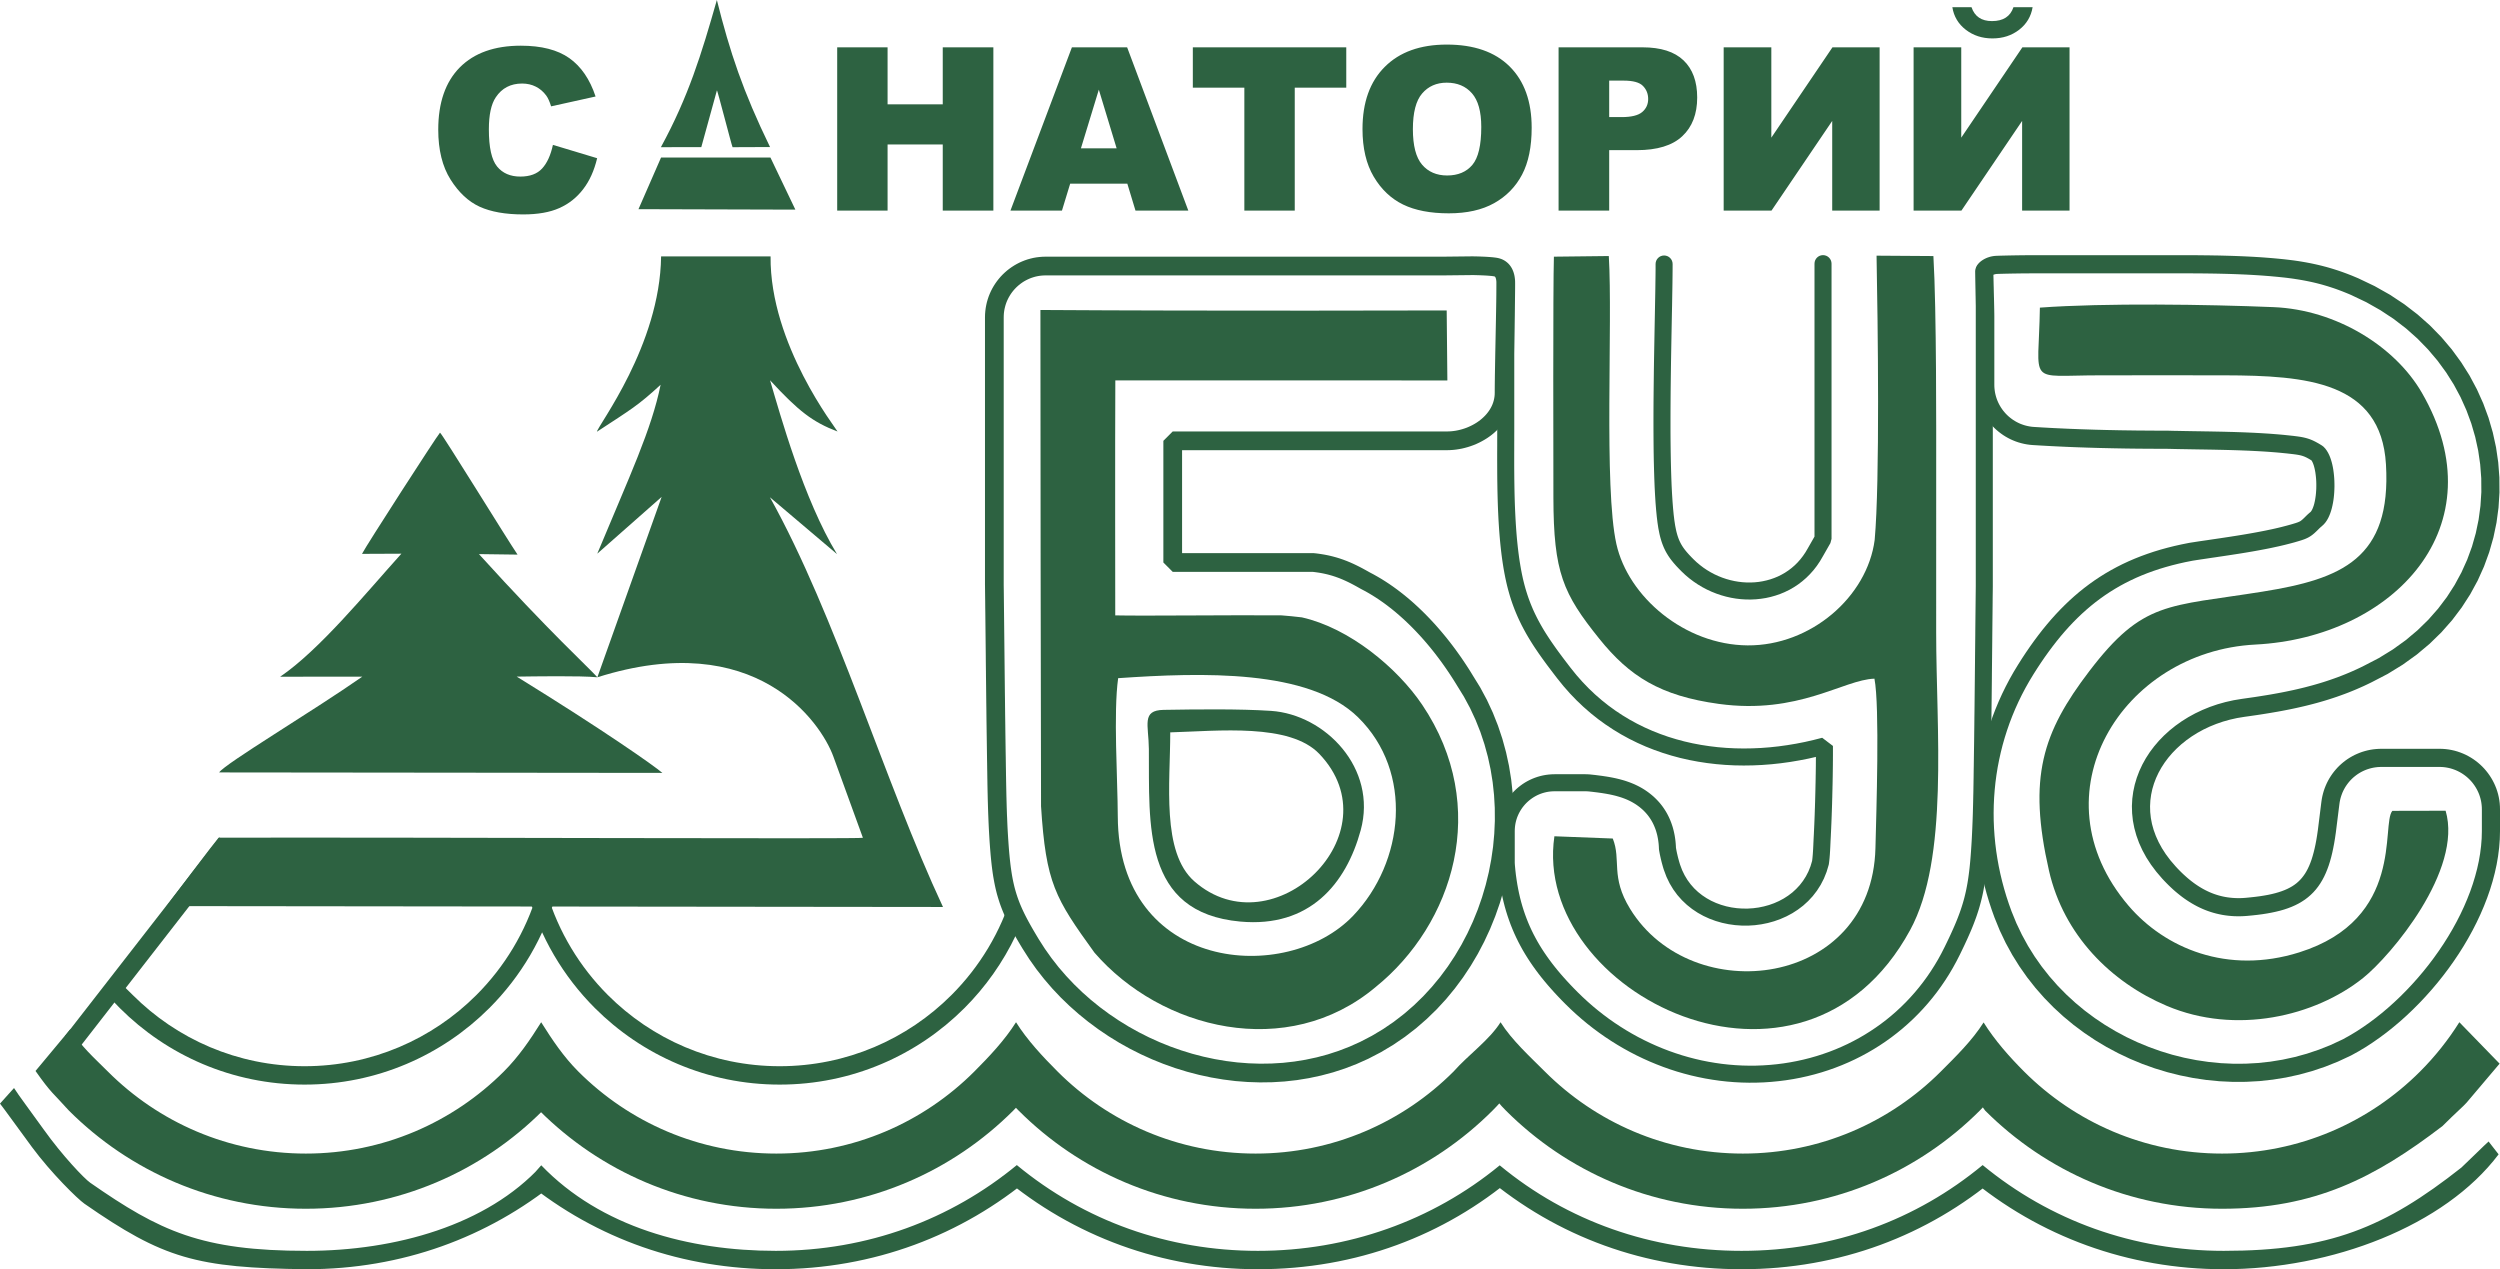 <svg width="130" height="66" viewBox="0 0 130 66" fill="none" xmlns="http://www.w3.org/2000/svg">
<g clip-path="url(#clip0_145_1211)">
<path fill-rule="evenodd" clip-rule="evenodd" d="M11.369 43.559C11.226 43.709 8.767 46.957 8.668 47.117L49.035 47.163C45.994 40.655 43.475 32.033 40.035 25.857L43.524 28.814C41.788 25.964 40.572 21.564 40.042 19.773C41.526 21.382 42.256 21.946 43.552 22.439C43.495 22.298 40.026 17.914 40.07 13.331L34.377 13.334C34.322 17.956 31.088 22.124 31.04 22.45C32.853 21.265 33.178 21.086 34.352 20.008C33.877 22.346 32.756 24.71 31.058 28.791L34.405 25.839L31.063 35.219C39.304 32.614 42.688 37.56 43.335 39.34L44.871 43.565C44.896 43.635 22.628 43.537 11.369 43.559Z" fill="#2D6241"/>
<path fill-rule="evenodd" clip-rule="evenodd" d="M26.87 35.184C27.788 35.173 30.17 35.131 31.064 35.219C30.621 34.719 28.582 32.869 24.905 28.813L26.913 28.84C26.39 28.076 22.995 22.552 22.88 22.498C22.702 22.696 19.011 28.418 18.824 28.801L20.872 28.792C19.022 30.847 16.613 33.798 14.569 35.189L18.839 35.187C16.212 37.019 11.72 39.696 11.395 40.166L34.442 40.191C34.04 39.834 31.346 37.945 26.87 35.184Z" fill="#2D6241"/>
<path fill-rule="evenodd" clip-rule="evenodd" d="M60.853 38.083C63.361 38.011 67.068 37.595 68.604 39.202C72.558 43.338 66.209 49.426 62.108 45.831C60.381 44.317 60.855 40.716 60.853 38.083ZM70.756 43.174C71.636 39.956 68.911 37.153 66.089 36.965C64.451 36.856 62.182 36.885 60.514 36.913C59.342 36.932 59.731 37.691 59.741 38.948C59.772 42.852 59.376 47.457 64.496 47.922C68.1 48.25 69.993 45.966 70.756 43.174Z" fill="#2D6241"/>
<path fill-rule="evenodd" clip-rule="evenodd" d="M33.201 10.877L41.359 10.901L40.062 8.19L34.374 8.193L33.201 10.877Z" fill="#2D6241"/>
<path fill-rule="evenodd" clip-rule="evenodd" d="M34.367 7.653L36.467 7.652L37.28 4.699C37.296 4.641 38.044 7.557 38.093 7.654L40.042 7.646C38.628 4.736 37.956 2.712 37.277 0C36.473 2.83 35.793 5.038 34.367 7.653Z" fill="#2D6241"/>
<path d="M28.752 7.534L31.052 8.227C30.898 8.872 30.655 9.411 30.321 9.842C29.989 10.275 29.578 10.601 29.084 10.82C28.592 11.04 27.966 11.15 27.205 11.15C26.28 11.15 25.528 11.016 24.941 10.749C24.356 10.48 23.852 10.008 23.427 9.334C23.003 8.66 22.789 7.794 22.789 6.743C22.789 5.34 23.163 4.261 23.909 3.506C24.658 2.753 25.715 2.376 27.083 2.376C28.152 2.376 28.994 2.591 29.606 3.024C30.217 3.457 30.673 4.121 30.97 5.018L28.658 5.53C28.577 5.273 28.491 5.085 28.403 4.967C28.255 4.767 28.075 4.613 27.863 4.506C27.65 4.398 27.413 4.344 27.15 4.344C26.553 4.344 26.097 4.583 25.781 5.059C25.541 5.413 25.421 5.971 25.421 6.727C25.421 7.668 25.563 8.31 25.85 8.66C26.136 9.008 26.538 9.182 27.055 9.182C27.557 9.182 27.936 9.042 28.193 8.759C28.45 8.478 28.636 8.069 28.752 7.534Z" fill="#2D6241"/>
<path d="M43.534 2.461H46.154V5.425H49.023V2.461H51.655V10.95H49.023V7.512H46.154V10.95H43.534V2.461ZM58.621 9.551H55.649L55.222 10.95H52.544L55.739 2.461H58.611L61.792 10.95H59.045L58.621 9.551ZM58.065 7.714L57.139 4.662L56.208 7.714H58.065ZM62.027 2.461H70.006V4.56H67.327V10.95H64.706V4.56H62.027V2.461ZM70.85 6.712C70.85 5.326 71.235 4.247 72.008 3.477C72.78 2.704 73.855 2.318 75.234 2.318C76.647 2.318 77.736 2.698 78.5 3.455C79.265 4.214 79.647 5.277 79.647 6.642C79.647 7.634 79.481 8.447 79.147 9.081C78.813 9.715 78.329 10.209 77.698 10.563C77.066 10.917 76.28 11.093 75.337 11.093C74.381 11.093 73.588 10.941 72.96 10.636C72.334 10.33 71.824 9.848 71.434 9.188C71.045 8.53 70.85 7.704 70.85 6.712ZM73.47 6.717C73.47 7.573 73.63 8.19 73.948 8.563C74.268 8.937 74.703 9.125 75.252 9.125C75.815 9.125 76.254 8.941 76.562 8.575C76.872 8.208 77.026 7.551 77.026 6.601C77.026 5.803 76.865 5.22 76.542 4.852C76.218 4.482 75.781 4.299 75.228 4.299C74.699 4.299 74.272 4.487 73.952 4.86C73.63 5.233 73.47 5.854 73.47 6.717ZM81.046 2.461H85.409C86.359 2.461 87.07 2.686 87.544 3.139C88.017 3.591 88.254 4.235 88.254 5.071C88.254 5.929 87.995 6.601 87.479 7.083C86.964 7.567 86.175 7.808 85.116 7.808H83.678V10.95H81.046V2.461ZM83.678 6.089H84.324C84.833 6.089 85.191 6 85.397 5.824C85.602 5.649 85.705 5.423 85.705 5.148C85.705 4.882 85.616 4.656 85.436 4.471C85.258 4.285 84.922 4.192 84.428 4.192H83.678V6.089ZM97.74 2.461V10.95H95.275V6.289L92.119 10.95H89.631V2.461H92.109V7.158L95.288 2.461H97.74ZM107.616 2.461V10.95H105.15V6.289L101.995 10.95H99.507V2.461H101.985V7.158L105.164 2.461H107.616ZM105.696 0.374C105.615 0.86 105.379 1.251 104.992 1.55C104.605 1.848 104.143 1.998 103.607 1.998C103.073 1.998 102.613 1.848 102.222 1.548C101.833 1.247 101.599 0.856 101.522 0.374H102.518C102.682 0.856 103.036 1.097 103.583 1.097C104.168 1.097 104.54 0.856 104.7 0.374H105.696Z" fill="#2D6241"/>
<path fill-rule="evenodd" clip-rule="evenodd" d="M58.144 35.265C62.493 34.967 68.06 34.787 70.62 37.3C73.522 40.148 73.022 44.831 70.369 47.613C66.897 51.254 58.157 50.518 58.125 42.454C58.117 40.477 57.892 37.069 58.144 35.265ZM75.263 19.756L75.228 16.143C75.228 16.143 63.17 16.18 54.102 16.119C54.102 21.074 54.119 36.949 54.134 41.924C54.389 45.936 54.865 46.7 56.912 49.537C60.365 53.532 66.945 55.187 71.538 51.322C75.559 48.073 77.536 41.963 73.953 36.646C72.659 34.727 70.168 32.657 67.696 32.103C67.555 32.081 66.726 32 66.641 31.999C64.252 31.975 59.469 32.035 57.993 32C57.992 31.966 57.98 22.702 57.997 19.78L75.258 19.783C75.267 19.783 75.263 19.766 75.263 19.756Z" fill="#2D6241"/>
<path fill-rule="evenodd" clip-rule="evenodd" d="M83.658 13.314L80.803 13.347C80.753 14.873 80.774 24.433 80.777 25.88C80.785 29.769 81.278 30.87 83.165 33.217C84.73 35.164 86.33 36.186 89.379 36.603C93.53 37.172 95.862 35.339 97.471 35.291C97.752 36.729 97.567 42.315 97.523 44.101C97.345 51.361 87.979 52.501 84.764 47.258C83.734 45.579 84.314 44.726 83.864 43.603L80.829 43.486C79.636 51.614 93.701 58.692 99.327 48.363C101.357 44.635 100.681 37.94 100.681 32.895C100.681 30.105 100.682 27.316 100.682 24.526C100.682 22.604 100.704 16.108 100.537 13.315L97.581 13.295C97.647 16.803 97.759 25.026 97.483 28.076C97.094 31.047 94.147 33.584 90.876 33.56C87.605 33.537 84.665 31.038 84.052 28.288C83.393 25.335 83.867 16.824 83.658 13.314Z" fill="#2D6241"/>
<path fill-rule="evenodd" clip-rule="evenodd" d="M127.172 42.158L124.403 42.164C123.807 42.852 125.068 47.79 119.561 49.523C115.829 50.697 112.566 49.302 110.682 47.095C105.747 41.312 110.324 33.871 117.281 33.517C124.437 33.152 129.964 27.374 125.93 20.411C124.539 18.011 121.483 16.105 118.227 15.971C114.79 15.829 109.446 15.748 106.074 15.997C106.013 20.089 105.338 19.517 109.188 19.517C111.357 19.517 113.527 19.51 115.696 19.517C119.92 19.531 123.813 19.824 124.07 24.144C124.362 29.06 121.759 30.107 117.653 30.765C112.719 31.557 111.446 31.226 108.645 34.899C106.207 38.095 105.442 40.432 106.549 45.282C107.314 48.629 109.772 51.075 112.669 52.303C116.26 53.826 120.38 52.854 122.879 50.856C124.329 49.696 128.078 45.244 127.172 42.158Z" fill="#2D6241"/>
<path d="M15.904 59.986C19.924 59.986 23.562 58.356 26.197 55.722C26.971 54.948 27.557 54.087 28.141 53.156L29.452 55.597C28.605 57.307 29.559 56.415 28.224 57.75C25.072 60.904 20.715 62.855 15.904 62.855C11.092 62.855 6.736 60.904 3.583 57.75C2.771 56.844 2.671 56.864 1.847 55.69L3.659 53.515C4.244 54.447 4.837 54.948 5.611 55.722C8.245 58.356 11.884 59.986 15.904 59.986ZM2.114 55.676C2.888 54.902 3.024 54.527 3.609 53.595L4.653 56.021C3.806 57.73 4.758 56.257 3.423 57.592C3.266 54.73 2.872 56.598 2.114 55.676ZM65.29 59.986C69.309 59.986 72.949 58.356 75.583 55.722C76.346 54.857 77.444 54.087 78.029 53.156L78.935 55.027C78.088 56.736 78.945 56.415 77.611 57.75C74.458 60.904 70.101 62.855 65.29 62.855C60.478 62.855 56.122 60.904 52.969 57.75C51.634 56.415 52.633 56.919 51.786 55.21L52.833 53.156C53.417 54.087 54.223 54.948 54.997 55.722C57.631 58.356 61.27 59.986 65.29 59.986ZM40.369 59.986C44.389 59.986 48.028 58.356 50.662 55.722C51.436 54.948 52.248 54.087 52.833 53.156L53.61 55.2C52.763 56.909 54.025 56.415 52.69 57.75C49.537 60.904 45.181 62.855 40.369 62.855C35.558 62.855 31.202 60.904 28.048 57.75C26.714 56.415 27.98 56.948 27.133 55.239L28.141 53.156C28.726 54.087 29.303 54.948 30.076 55.722C32.71 58.356 36.349 59.986 40.369 59.986ZM115.548 59.986C119.568 59.986 123.207 58.356 125.841 55.722C126.615 54.948 127.302 54.087 127.886 53.156L129.979 55.31L128.265 57.335C128.105 57.523 127.698 57.864 127.011 58.553C123.488 61.25 120.36 62.855 115.548 62.855C110.737 62.855 106.381 60.904 103.227 57.75C102.658 57.006 102.553 56.212 103.147 53.167C103.731 54.099 104.481 54.948 105.255 55.722C107.889 58.356 111.529 59.986 115.548 59.986ZM90.628 59.986C94.647 59.986 98.287 58.356 100.92 55.722C101.694 54.948 102.562 54.099 103.147 53.167L103.931 55.235C103.084 56.945 104.283 56.415 102.949 57.75C99.795 60.904 95.439 62.855 90.628 62.855C85.816 62.855 81.46 60.904 78.307 57.75C76.972 56.415 77.985 56.573 77.138 54.863L78.029 53.156C78.613 54.087 79.561 54.948 80.335 55.722C82.969 58.356 86.608 59.986 90.628 59.986Z" fill="#2D6241"/>
<path d="M3.372 53.886L11.41 43.548L12.165 44.136L4.127 54.474L3.372 53.886Z" fill="#2D6241"/>
<path d="M15.838 55.443C19.326 55.443 22.485 54.029 24.771 51.743C26.234 50.279 27.34 48.459 27.946 46.423H28.941C28.308 48.724 27.086 50.78 25.447 52.419C22.988 54.878 19.59 56.399 15.838 56.399C12.085 56.399 8.688 54.878 6.229 52.419C5.897 52.087 5.669 51.844 5.373 51.479L5.975 50.705C6.402 51.292 6.301 51.138 6.905 51.743C9.191 54.029 12.349 55.443 15.838 55.443ZM40.543 55.443C44.031 55.443 47.19 54.029 49.476 51.743C50.939 50.279 52.045 48.459 52.651 46.423L52.795 46.518L52.829 48.622C52.157 50.04 51.248 51.323 50.152 52.419C47.693 54.878 44.295 56.399 40.543 56.399C36.79 56.399 33.393 54.878 30.934 52.419C29.295 50.78 28.073 48.724 27.44 46.423H28.434C29.041 48.459 30.147 50.279 31.61 51.743C33.896 54.029 37.054 55.443 40.543 55.443Z" fill="#2D6241"/>
<path d="M15.955 65.044C20.568 65.044 25.324 63.707 28.145 60.622C28.238 61.278 28.691 61.319 28.943 61.448C25.369 64.342 20.911 66 15.955 66C10.203 65.932 8.498 65.449 4.386 62.59C4.04 62.35 2.663 61.001 1.67 59.659C1.038 58.804 0.17 57.595 0 57.387L0.729 56.577C0.948 56.934 1.623 57.823 2.267 58.727C3.245 60.098 4.385 61.288 4.69 61.501C8.323 64.03 10.474 65.044 15.955 65.044ZM65.412 65.044C70.066 65.044 74.471 63.489 77.986 60.597C78.201 60.784 78.282 61.017 78.732 61.184C75.108 64.251 70.531 66 65.412 66C60.458 66 55.823 64.305 52.108 61.179C52.194 61.136 52.833 60.687 52.875 60.584C56.395 63.492 60.742 65.044 65.412 65.044ZM40.34 65.044C45.128 65.044 49.446 63.409 52.875 60.584C53.084 60.821 53.045 60.937 53.645 61.189C50.028 64.227 45.431 66 40.34 66C35.522 66 31.041 64.441 27.365 61.46C27.43 61.408 28.144 60.596 28.145 60.595C31.24 63.816 35.832 65.044 40.34 65.044ZM115.634 65.044C121.116 65.044 124.032 63.837 127.993 60.713C128.08 60.64 129.331 59.413 129.406 59.357L129.927 60.026C127.126 63.747 121.266 66 115.634 66C110.686 66 106.041 64.307 102.329 61.189C102.544 61.064 102.713 61.01 102.858 60.805L103.006 60.73C103.034 60.719 103.076 60.599 103.098 60.584C106.614 63.484 110.968 65.044 115.634 65.044ZM90.562 65.044C95.369 65.044 99.664 63.427 103.098 60.584C103.243 60.783 103.361 60.914 103.567 60.999C103.608 61.053 103.811 61.144 103.865 61.186C100.244 64.242 95.672 66 90.562 66C85.595 66 80.967 64.327 77.243 61.178C77.389 61.066 77.865 60.713 77.986 60.597C81.517 63.52 85.898 65.044 90.562 65.044Z" fill="#2D6241"/>
<path d="M75.234 23.41V22.436L75.351 22.433L75.468 22.426L75.585 22.413L75.702 22.396L75.818 22.373L75.934 22.346L76.048 22.314L76.161 22.278L76.272 22.238L76.381 22.192L76.487 22.143L76.591 22.09L76.692 22.033L76.789 21.973L76.883 21.908L76.973 21.841L77.059 21.77L77.14 21.696L77.217 21.62L77.289 21.541L77.356 21.459L77.418 21.375L77.475 21.289L77.526 21.201L77.572 21.111L77.612 21.019L77.646 20.925L77.674 20.829L77.696 20.731L77.713 20.631L77.723 20.529L77.726 20.423H78.7L78.694 20.591L78.678 20.756L78.652 20.917L78.616 21.076L78.57 21.23L78.516 21.379L78.453 21.525L78.382 21.665L78.303 21.801L78.217 21.932L78.124 22.057L78.025 22.178L77.921 22.293L77.81 22.402L77.695 22.507L77.575 22.606L77.45 22.7L77.322 22.788L77.189 22.87L77.053 22.947L76.913 23.019L76.771 23.085L76.625 23.145L76.477 23.199L76.327 23.247L76.175 23.289L76.021 23.326L75.866 23.355L75.709 23.379L75.552 23.396L75.393 23.406L75.234 23.41ZM60.981 22.436H75.234V23.41H60.981L60.495 22.923L60.981 22.436ZM60.495 29.249V22.923H61.468V29.249L60.981 29.736L60.495 29.249ZM68.28 29.736H60.981V28.762H68.28L68.329 28.765L68.28 29.736ZM71.208 29.755L70.766 30.623L70.746 30.612L70.672 30.57L70.599 30.529L70.526 30.488L70.454 30.449L70.382 30.41L70.31 30.372L70.239 30.335L70.167 30.299L70.096 30.264L70.024 30.23L69.953 30.197L69.881 30.165L69.809 30.133L69.736 30.103L69.663 30.073L69.589 30.045L69.514 30.018L69.439 29.991L69.362 29.966L69.285 29.941L69.206 29.918L69.126 29.896L69.044 29.874L68.961 29.854L68.877 29.835L68.791 29.817L68.703 29.8L68.612 29.784L68.52 29.77L68.426 29.757L68.33 29.744L68.231 29.734L68.329 28.765L68.443 28.777L68.554 28.791L68.664 28.807L68.772 28.824L68.878 28.842L68.982 28.862L69.084 28.883L69.184 28.906L69.283 28.93L69.38 28.956L69.475 28.982L69.569 29.01L69.662 29.039L69.753 29.07L69.843 29.101L69.931 29.134L70.019 29.167L70.105 29.202L70.19 29.237L70.274 29.274L70.357 29.311L70.439 29.349L70.52 29.388L70.601 29.428L70.681 29.468L70.76 29.509L70.839 29.55L70.918 29.593L70.996 29.636L71.074 29.679L71.151 29.722L71.229 29.766L71.208 29.755ZM76.577 35.109L75.764 35.644L75.755 35.629L75.64 35.443L75.522 35.257L75.401 35.071L75.277 34.886L75.15 34.701L75.02 34.517L74.887 34.334L74.751 34.153L74.613 33.972L74.471 33.793L74.327 33.617L74.18 33.441L74.03 33.268L73.878 33.098L73.723 32.93L73.566 32.764L73.406 32.601L73.244 32.442L73.08 32.285L72.914 32.133L72.745 31.983L72.575 31.837L72.402 31.695L72.227 31.558L72.051 31.424L71.872 31.295L71.692 31.17L71.51 31.051L71.326 30.936L71.141 30.826L70.954 30.722L70.766 30.623L71.208 29.755L71.419 29.866L71.627 29.983L71.833 30.104L72.035 30.231L72.236 30.363L72.434 30.5L72.629 30.641L72.822 30.787L73.012 30.937L73.2 31.091L73.385 31.248L73.566 31.41L73.746 31.575L73.922 31.743L74.096 31.914L74.266 32.088L74.434 32.265L74.6 32.444L74.761 32.626L74.921 32.81L75.077 32.996L75.23 33.183L75.38 33.373L75.527 33.564L75.671 33.756L75.811 33.95L75.949 34.144L76.083 34.339L76.214 34.535L76.342 34.731L76.466 34.927L76.587 35.124L76.577 35.109ZM71.15 55.056L70.728 54.179L71.338 53.862L71.923 53.512L72.482 53.13L73.016 52.718L73.523 52.278L74.004 51.811L74.458 51.318L74.885 50.802L75.284 50.263L75.654 49.704L75.996 49.126L76.308 48.531L76.591 47.921L76.844 47.296L77.066 46.66L77.257 46.013L77.417 45.357L77.544 44.695L77.64 44.027L77.702 43.356L77.732 42.683L77.728 42.01L77.69 41.339L77.618 40.671L77.511 40.008L77.369 39.351L77.192 38.703L76.98 38.065L76.731 37.439L76.446 36.826L76.124 36.227L75.764 35.644L76.577 35.109L76.967 35.74L77.316 36.389L77.625 37.054L77.894 37.732L78.124 38.421L78.315 39.12L78.468 39.827L78.583 40.541L78.66 41.259L78.701 41.98L78.705 42.702L78.674 43.423L78.606 44.142L78.505 44.856L78.368 45.565L78.197 46.266L77.993 46.958L77.755 47.639L77.484 48.308L77.181 48.962L76.846 49.601L76.479 50.221L76.081 50.822L75.651 51.402L75.192 51.959L74.702 52.49L74.181 52.995L73.632 53.472L73.054 53.918L72.447 54.332L71.812 54.712L71.15 55.056ZM53.178 49.336L54.011 48.832L54.333 49.336L54.679 49.823L55.047 50.294L55.438 50.746L55.849 51.181L56.279 51.597L56.728 51.994L57.195 52.372L57.678 52.729L58.176 53.065L58.688 53.381L59.213 53.674L59.75 53.945L60.298 54.193L60.856 54.418L61.422 54.618L61.995 54.795L62.575 54.946L63.16 55.072L63.748 55.172L64.34 55.246L64.934 55.292L65.528 55.312L66.121 55.303L66.714 55.267L67.303 55.201L67.889 55.106L68.47 54.982L69.046 54.828L69.615 54.642L70.176 54.426L70.728 54.179L71.15 55.056L70.55 55.325L69.94 55.56L69.323 55.761L68.698 55.928L68.069 56.063L67.435 56.166L66.797 56.237L66.159 56.276L65.519 56.285L64.88 56.264L64.242 56.215L63.607 56.135L62.976 56.028L62.349 55.893L61.729 55.731L61.116 55.543L60.511 55.328L59.915 55.088L59.33 54.823L58.756 54.534L58.195 54.221L57.648 53.884L57.116 53.524L56.599 53.142L56.1 52.738L55.618 52.312L55.156 51.866L54.715 51.399L54.296 50.912L53.898 50.405L53.526 49.88L53.178 49.336ZM51.495 44.241L52.465 44.163L52.482 44.362L52.5 44.553L52.519 44.737L52.539 44.914L52.56 45.084L52.583 45.247L52.607 45.405L52.632 45.557L52.659 45.704L52.688 45.846L52.719 45.985L52.751 46.12L52.786 46.251L52.823 46.38L52.862 46.508L52.903 46.633L52.947 46.758L52.993 46.882L53.042 47.006L53.095 47.131L53.15 47.257L53.209 47.384L53.271 47.513L53.337 47.644L53.407 47.779L53.48 47.916L53.558 48.057L53.64 48.203L53.726 48.352L53.817 48.507L53.912 48.667L54.011 48.832L53.178 49.336L53.076 49.167L52.978 49.002L52.884 48.841L52.794 48.684L52.708 48.531L52.625 48.38L52.546 48.233L52.47 48.087L52.398 47.943L52.329 47.8L52.263 47.657L52.2 47.516L52.141 47.374L52.085 47.233L52.031 47.09L51.981 46.947L51.934 46.802L51.889 46.656L51.846 46.508L51.807 46.357L51.77 46.204L51.736 46.048L51.704 45.889L51.674 45.726L51.645 45.559L51.619 45.387L51.595 45.211L51.572 45.029L51.551 44.842L51.531 44.648L51.512 44.448L51.495 44.241ZM51.325 39.399L52.299 39.383L52.301 39.533L52.303 39.683L52.305 39.833L52.308 39.982L52.31 40.132L52.312 40.282L52.315 40.433L52.317 40.583L52.32 40.733L52.323 40.883L52.326 41.034L52.329 41.184L52.332 41.334L52.336 41.484L52.34 41.635L52.344 41.785L52.348 41.935L52.353 42.084L52.358 42.234L52.363 42.384L52.37 42.533L52.376 42.682L52.382 42.832L52.389 42.981L52.397 43.13L52.405 43.278L52.414 43.426L52.423 43.574L52.433 43.722L52.443 43.869L52.454 44.016L52.465 44.163L51.495 44.241L51.483 44.09L51.472 43.939L51.461 43.788L51.451 43.636L51.442 43.484L51.433 43.333L51.425 43.181L51.417 43.029L51.41 42.877L51.403 42.725L51.397 42.573L51.391 42.421L51.385 42.269L51.38 42.116L51.375 41.964L51.371 41.812L51.366 41.661L51.362 41.508L51.359 41.357L51.355 41.205L51.352 41.053L51.349 40.902L51.346 40.751L51.344 40.6L51.341 40.449L51.339 40.298L51.337 40.148L51.334 39.997L51.332 39.847L51.33 39.697L51.327 39.548L51.325 39.399ZM51.22 30.448L52.193 30.436V30.436L52.197 30.716L52.2 30.996L52.203 31.275L52.206 31.555L52.209 31.835L52.212 32.114L52.215 32.394L52.218 32.674L52.221 32.954L52.224 33.233L52.227 33.513L52.23 33.793L52.233 34.072L52.236 34.352L52.239 34.632L52.242 34.911L52.245 35.191L52.248 35.47L52.251 35.75L52.254 36.03L52.258 36.309L52.261 36.589L52.264 36.868L52.267 37.148L52.271 37.427L52.275 37.707L52.278 37.986L52.282 38.266L52.286 38.545L52.29 38.825L52.294 39.104L52.299 39.383L51.325 39.399L51.321 39.119L51.317 38.839L51.313 38.559L51.309 38.279L51.305 37.999L51.301 37.72L51.297 37.44L51.294 37.16L51.291 36.88L51.287 36.6L51.284 36.321L51.281 36.041L51.278 35.761L51.275 35.481L51.271 35.202L51.269 34.922L51.265 34.642L51.262 34.362L51.26 34.083L51.257 33.803L51.254 33.523L51.251 33.244L51.248 32.964L51.245 32.684L51.242 32.405L51.239 32.125L51.236 31.846L51.232 31.566L51.23 31.286L51.226 31.007L51.223 30.727L51.22 30.448V30.448ZM51.219 30.41H52.193V30.411V30.412V30.413V30.414V30.415V30.412V30.413V30.418V30.419V30.42V30.417V30.418V30.423V30.42V30.421V30.422V30.423V30.428V30.424V30.425V30.427V30.424V30.429V30.43V30.431V30.432V30.429V30.43V30.435V30.436V30.433V30.436L51.22 30.448V30.448V30.444V30.443V30.445V30.445V30.44V30.439V30.438V30.437V30.44V30.435V30.434V30.433V30.428V30.431V30.43V30.429V30.428V30.423V30.426V30.425V30.42V30.419V30.418V30.421V30.42L51.219 30.415V30.414V30.413V30.412V30.411V30.41ZM52.193 16.498V30.41H51.219V16.498H52.193ZM54.37 13.347V14.321L54.258 14.324L54.148 14.332L54.039 14.346L53.932 14.365L53.827 14.389L53.725 14.419L53.623 14.453L53.525 14.492L53.429 14.536L53.335 14.584L53.243 14.636L53.155 14.693L53.07 14.754L52.987 14.819L52.908 14.888L52.832 14.96L52.76 15.036L52.691 15.115L52.626 15.198L52.565 15.283L52.509 15.372L52.456 15.463L52.408 15.557L52.364 15.653L52.325 15.752L52.291 15.852L52.262 15.956L52.237 16.061L52.218 16.168L52.204 16.276L52.196 16.386L52.193 16.498H51.219L51.223 16.337L51.236 16.177L51.256 16.02L51.284 15.865L51.319 15.712L51.362 15.563L51.411 15.416L51.468 15.273L51.531 15.133L51.601 14.997L51.677 14.865L51.759 14.738L51.847 14.614L51.941 14.495L52.039 14.381L52.144 14.271L52.253 14.168L52.367 14.068L52.486 13.975L52.61 13.887L52.738 13.805L52.869 13.729L53.005 13.659L53.145 13.596L53.288 13.539L53.434 13.489L53.584 13.447L53.736 13.411L53.892 13.383L54.049 13.364L54.209 13.351L54.37 13.347ZM75.047 14.321H54.37V13.347H75.047L75.052 14.321H75.047ZM76.568 14.304L75.052 14.321L75.041 13.347L76.557 13.33L76.568 14.304ZM77.935 13.427L77.701 14.372H77.701L77.692 14.37L77.674 14.367L77.651 14.363L77.623 14.359L77.59 14.355L77.554 14.35L77.514 14.347L77.472 14.343L77.428 14.339L77.382 14.336L77.335 14.332L77.287 14.329L77.237 14.326L77.188 14.324L77.139 14.321L77.089 14.319L77.04 14.317L76.992 14.315L76.945 14.313L76.899 14.311L76.855 14.31L76.813 14.309L76.772 14.308L76.735 14.307L76.7 14.306L76.669 14.305L76.641 14.305L76.616 14.304L76.595 14.304H76.58H76.57L76.568 14.304L76.556 13.33H76.572H76.588L76.608 13.33L76.63 13.331L76.658 13.331L76.688 13.332L76.722 13.332L76.758 13.333L76.798 13.334L76.84 13.336L76.885 13.337L76.931 13.338L76.98 13.34L77.029 13.342L77.081 13.344L77.133 13.346L77.186 13.348L77.239 13.351L77.293 13.354L77.346 13.357L77.4 13.361L77.453 13.364L77.505 13.368L77.557 13.373L77.608 13.377L77.657 13.382L77.705 13.388L77.752 13.394L77.799 13.4L77.844 13.408L77.889 13.416L77.935 13.427ZM78.786 14.709H77.812V14.688L77.812 14.666L77.811 14.644L77.809 14.623L77.807 14.602L77.805 14.582L77.802 14.562L77.799 14.544L77.796 14.526L77.792 14.508L77.788 14.492L77.784 14.477L77.779 14.463L77.775 14.45L77.77 14.439L77.765 14.429L77.761 14.42L77.757 14.412L77.753 14.406L77.749 14.401L77.746 14.396L77.743 14.393L77.74 14.391L77.738 14.388L77.736 14.387L77.734 14.385L77.731 14.383L77.728 14.381L77.724 14.379L77.718 14.377L77.711 14.374L77.701 14.372L77.935 13.427L77.996 13.444L78.057 13.464L78.116 13.488L78.173 13.516L78.228 13.546L78.28 13.579L78.329 13.615L78.376 13.653L78.42 13.693L78.461 13.735L78.499 13.779L78.533 13.823L78.565 13.869L78.594 13.915L78.62 13.961L78.644 14.008L78.664 14.055L78.683 14.101L78.701 14.148L78.715 14.194L78.728 14.24L78.74 14.285L78.75 14.33L78.758 14.374L78.765 14.418L78.771 14.462L78.776 14.505L78.78 14.547L78.783 14.588L78.785 14.629L78.785 14.67L78.786 14.709ZM78.7 20.423H77.726L77.726 20.296L77.727 20.16L77.728 20.015L77.73 19.863L77.732 19.703L77.734 19.537L77.737 19.364L77.74 19.186L77.743 19.003L77.746 18.815L77.75 18.623L77.753 18.428L77.757 18.23L77.761 18.03L77.765 17.828L77.769 17.625L77.773 17.422L77.777 17.219L77.781 17.017L77.785 16.815L77.789 16.616L77.792 16.418L77.796 16.224L77.799 16.034L77.802 15.847L77.805 15.666L77.807 15.49L77.809 15.319L77.81 15.156L77.811 14.999L77.812 14.85L77.812 14.709H78.786V14.853L78.785 15.005L78.784 15.164L78.782 15.329L78.78 15.502L78.778 15.679L78.775 15.862L78.772 16.049L78.769 16.241L78.766 16.436L78.762 16.634L78.758 16.834L78.755 17.035L78.751 17.238L78.747 17.441L78.743 17.645L78.739 17.848L78.735 18.049L78.731 18.249L78.727 18.447L78.723 18.642L78.719 18.833L78.716 19.02L78.713 19.202L78.71 19.38L78.708 19.551L78.705 19.716L78.703 19.874L78.702 20.025L78.701 20.167L78.7 20.3L78.7 20.423Z" fill="#2D6241"/>
<path d="M102.74 14.083C102.74 13.838 102.939 13.64 103.183 13.64C103.428 13.64 103.626 13.838 103.626 14.083H102.74ZM102.74 30.459V14.083H103.626V30.459H102.74ZM103.626 30.493L102.74 30.483V30.482V30.481V30.48V30.475V30.478V30.477V30.476V30.48V30.474V30.474V30.473V30.472V30.475V30.47V30.469V30.473V30.472V30.467V30.466V30.469V30.468V30.468V30.462V30.462V30.465V30.464V30.463V30.462V30.461V30.46V30.459H103.626V30.46V30.461V30.462V30.463V30.464V30.465V30.47V30.471V30.468V30.468V30.469V30.474V30.475V30.472V30.473V30.478V30.479V30.475V30.48V30.481V30.482V30.483V30.48V30.485V30.485V30.486V30.491V30.488V30.489V30.49V30.491V30.493ZM103.525 39.55L102.64 39.537L102.644 39.254L102.648 38.971L102.652 38.688L102.656 38.406L102.659 38.123L102.663 37.84L102.666 37.557L102.669 37.274L102.673 36.991L102.676 36.708L102.679 36.426L102.682 36.143L102.685 35.86L102.688 35.577L102.691 35.294L102.694 35.011L102.697 34.728L102.7 34.445L102.702 34.162L102.705 33.879L102.708 33.596L102.711 33.313L102.714 33.03L102.716 32.747L102.719 32.464L102.722 32.181L102.725 31.898L102.728 31.615L102.731 31.332L102.734 31.049L102.737 30.766L102.74 30.483L103.626 30.493L103.623 30.776L103.619 31.058L103.617 31.341L103.614 31.624L103.611 31.907L103.608 32.19L103.605 32.473L103.602 32.756L103.599 33.039L103.597 33.322L103.594 33.605L103.591 33.888L103.588 34.171L103.585 34.454L103.582 34.737L103.579 35.02L103.577 35.303L103.574 35.586L103.571 35.869L103.568 36.152L103.565 36.435L103.561 36.718L103.558 37.001L103.555 37.285L103.552 37.568L103.548 37.851L103.545 38.134L103.541 38.417L103.537 38.7L103.533 38.983L103.53 39.267L103.525 39.55ZM103.366 44.467L102.482 44.402L102.493 44.252L102.503 44.102L102.513 43.952L102.522 43.801L102.531 43.65L102.539 43.499L102.546 43.347L102.553 43.196L102.56 43.044L102.566 42.892L102.572 42.74L102.578 42.588L102.583 42.436L102.588 42.284L102.592 42.131L102.596 41.979L102.6 41.826L102.604 41.673L102.607 41.521L102.61 41.368L102.614 41.215L102.617 41.062L102.619 40.909L102.622 40.757L102.624 40.604L102.627 40.451L102.629 40.299L102.631 40.146L102.633 39.993L102.636 39.841L102.638 39.689L102.64 39.537L103.525 39.55L103.523 39.702L103.521 39.854L103.519 40.006L103.517 40.159L103.514 40.312L103.512 40.465L103.51 40.618L103.507 40.771L103.505 40.925L103.502 41.078L103.499 41.232L103.496 41.386L103.493 41.54L103.489 41.694L103.486 41.848L103.482 42.002L103.477 42.156L103.473 42.311L103.468 42.465L103.463 42.619L103.457 42.773L103.451 42.928L103.445 43.082L103.438 43.236L103.431 43.391L103.423 43.545L103.415 43.699L103.406 43.852L103.397 44.006L103.387 44.16L103.377 44.314L103.366 44.467ZM101.908 49.651L101.112 49.261L101.197 49.087L101.278 48.919L101.356 48.756L101.43 48.597L101.5 48.443L101.568 48.292L101.632 48.146L101.693 48.002L101.751 47.861L101.806 47.723L101.858 47.586L101.908 47.451L101.955 47.317L101.999 47.184L102.041 47.051L102.081 46.918L102.119 46.784L102.155 46.649L102.188 46.513L102.22 46.375L102.25 46.234L102.278 46.09L102.305 45.943L102.33 45.792L102.353 45.637L102.375 45.478L102.396 45.313L102.416 45.144L102.434 44.968L102.451 44.786L102.467 44.598L102.482 44.402L103.366 44.467L103.35 44.67L103.333 44.865L103.315 45.055L103.296 45.24L103.275 45.419L103.253 45.594L103.23 45.765L103.204 45.931L103.177 46.094L103.148 46.255L103.118 46.411L103.085 46.566L103.05 46.718L103.013 46.868L102.973 47.017L102.932 47.165L102.888 47.312L102.841 47.458L102.793 47.604L102.741 47.751L102.687 47.897L102.631 48.045L102.572 48.194L102.51 48.344L102.445 48.496L102.377 48.651L102.307 48.809L102.233 48.969L102.157 49.133L102.077 49.301L101.994 49.474L101.908 49.651ZM92.492 56.22L92.393 55.34L92.747 55.295L93.098 55.239L93.445 55.173L93.788 55.097L94.128 55.011L94.463 54.915L94.793 54.809L95.12 54.694L95.441 54.569L95.757 54.434L96.069 54.29L96.375 54.136L96.675 53.974L96.97 53.802L97.259 53.621L97.543 53.431L97.82 53.233L98.091 53.026L98.355 52.81L98.612 52.586L98.862 52.353L99.106 52.112L99.342 51.862L99.571 51.605L99.792 51.339L100.006 51.065L100.211 50.784L100.408 50.495L100.597 50.197L100.778 49.893L100.949 49.581L101.112 49.261L101.908 49.651L101.732 49.995L101.547 50.332L101.352 50.661L101.148 50.982L100.935 51.294L100.713 51.599L100.482 51.895L100.243 52.182L99.995 52.461L99.739 52.731L99.476 52.992L99.204 53.244L98.926 53.487L98.64 53.72L98.347 53.945L98.047 54.16L97.741 54.365L97.428 54.56L97.109 54.746L96.784 54.922L96.453 55.088L96.117 55.243L95.775 55.389L95.428 55.524L95.076 55.649L94.719 55.763L94.359 55.866L93.993 55.959L93.624 56.041L93.25 56.112L92.873 56.172L92.492 56.22ZM81.403 52.211L82.029 51.585L82.289 51.837L82.554 52.082L82.824 52.319L83.101 52.548L83.383 52.769L83.67 52.983L83.963 53.188L84.26 53.384L84.562 53.573L84.869 53.753L85.18 53.925L85.496 54.087L85.815 54.241L86.138 54.386L86.465 54.522L86.795 54.649L87.128 54.766L87.465 54.875L87.804 54.973L88.146 55.062L88.49 55.142L88.837 55.211L89.186 55.27L89.537 55.32L89.889 55.359L90.244 55.388L90.6 55.407L90.956 55.415L91.314 55.413L91.673 55.399L92.033 55.375L92.393 55.34L92.492 56.22L92.105 56.258L91.719 56.284L91.334 56.298L90.95 56.301L90.566 56.292L90.184 56.272L89.804 56.241L89.426 56.199L89.05 56.145L88.676 56.082L88.304 56.007L87.935 55.923L87.569 55.827L87.205 55.722L86.845 55.606L86.489 55.48L86.136 55.344L85.786 55.199L85.441 55.044L85.1 54.88L84.763 54.706L84.431 54.523L84.104 54.331L83.781 54.13L83.464 53.92L83.152 53.701L82.846 53.474L82.545 53.238L82.25 52.993L81.962 52.741L81.679 52.48L81.403 52.211ZM77.892 45.054L78.774 44.98L78.798 45.24L78.827 45.494L78.862 45.743L78.9 45.986L78.944 46.224L78.992 46.458L79.045 46.687L79.103 46.911L79.166 47.132L79.234 47.348L79.306 47.56L79.384 47.77L79.466 47.976L79.553 48.178L79.646 48.379L79.743 48.577L79.846 48.772L79.953 48.966L80.066 49.158L80.184 49.348L80.308 49.537L80.437 49.725L80.571 49.912L80.71 50.098L80.856 50.284L81.006 50.469L81.163 50.655L81.325 50.84L81.492 51.025L81.666 51.211L81.845 51.398L82.029 51.585L81.403 52.211L81.21 52.016L81.022 51.82L80.84 51.625L80.663 51.428L80.491 51.232L80.325 51.035L80.163 50.837L80.007 50.637L79.857 50.436L79.712 50.234L79.572 50.03L79.437 49.824L79.308 49.616L79.184 49.406L79.066 49.193L78.953 48.978L78.846 48.76L78.744 48.539L78.648 48.315L78.557 48.088L78.472 47.857L78.392 47.623L78.317 47.385L78.248 47.143L78.185 46.898L78.127 46.648L78.075 46.394L78.027 46.135L77.985 45.873L77.949 45.605L77.918 45.332L77.892 45.054ZM77.881 44.808H78.767V44.814V44.82L78.767 44.825V44.831V44.837V44.842V44.847L78.767 44.853V44.859V44.863L78.768 44.869V44.874L78.768 44.879V44.884L78.769 44.889L78.769 44.895V44.9L78.769 44.905L78.769 44.91L78.77 44.915V44.92L78.77 44.925L78.77 44.931L78.771 44.936L78.771 44.941L78.772 44.947L78.772 44.952L78.772 44.958L78.773 44.963L78.773 44.969L78.774 44.975L78.774 44.98L77.892 45.054L77.891 45.046L77.89 45.038L77.89 45.031L77.889 45.023L77.888 45.015L77.888 45.007L77.887 45L77.887 44.992L77.886 44.984L77.886 44.977L77.885 44.969L77.885 44.961L77.885 44.954L77.885 44.947L77.884 44.938L77.884 44.931L77.883 44.924L77.883 44.916L77.883 44.908L77.883 44.901V44.893L77.882 44.886L77.882 44.878V44.87V44.863L77.882 44.855V44.847V44.84L77.881 44.832V44.824V44.816V44.808ZM78.767 43.214V44.808H77.881V43.214H78.767ZM80.835 40.26V41.146L80.728 41.149L80.623 41.157L80.52 41.17L80.419 41.188L80.319 41.212L80.222 41.239L80.126 41.272L80.032 41.309L79.94 41.35L79.852 41.396L79.765 41.446L79.681 41.5L79.6 41.558L79.521 41.62L79.446 41.685L79.374 41.753L79.305 41.825L79.24 41.901L79.178 41.979L79.121 42.06L79.067 42.144L79.017 42.231L78.971 42.32L78.93 42.411L78.892 42.505L78.86 42.601L78.832 42.699L78.809 42.798L78.791 42.9L78.778 43.003L78.77 43.108L78.767 43.214H77.881L77.885 43.063L77.897 42.913L77.915 42.766L77.942 42.62L77.975 42.477L78.015 42.337L78.061 42.2L78.114 42.066L78.174 41.934L78.239 41.807L78.31 41.684L78.387 41.564L78.47 41.448L78.557 41.337L78.65 41.23L78.748 41.127L78.85 41.029L78.957 40.937L79.069 40.849L79.184 40.766L79.304 40.689L79.428 40.618L79.555 40.553L79.686 40.494L79.82 40.441L79.958 40.394L80.098 40.354L80.24 40.321L80.386 40.295L80.534 40.276L80.683 40.264L80.835 40.26ZM82.429 41.146H80.835V40.26H82.429V41.146ZM82.755 40.279L82.657 41.159L82.649 41.158L82.642 41.157L82.634 41.156L82.627 41.156L82.62 41.155L82.612 41.154L82.605 41.154L82.598 41.153L82.591 41.153L82.584 41.152L82.577 41.151L82.57 41.151L82.564 41.15L82.556 41.15L82.55 41.15L82.543 41.149L82.536 41.149L82.529 41.148L82.523 41.148H82.516L82.509 41.148L82.502 41.147L82.495 41.147H82.488L82.481 41.147H82.473L82.466 41.146H82.459H82.452L82.444 41.146H82.437H82.429V40.26H82.439H82.45L82.46 40.261H82.47H82.481L82.491 40.261L82.501 40.261H82.511L82.521 40.262L82.531 40.262L82.541 40.262L82.552 40.263L82.562 40.263L82.572 40.264L82.582 40.264L82.592 40.265L82.602 40.265L82.612 40.266L82.622 40.267L82.632 40.267L82.643 40.268L82.653 40.269L82.663 40.27L82.673 40.27L82.683 40.271L82.693 40.272L82.703 40.273L82.714 40.274L82.724 40.275L82.734 40.276L82.745 40.278L82.755 40.279ZM85.498 41.054L85.022 41.801L84.96 41.764L84.897 41.727L84.834 41.692L84.769 41.658L84.703 41.626L84.636 41.595L84.569 41.566L84.501 41.538L84.431 41.512L84.361 41.486L84.29 41.462L84.218 41.44L84.145 41.418L84.072 41.397L83.998 41.377L83.923 41.359L83.848 41.341L83.772 41.325L83.695 41.308L83.617 41.294L83.539 41.279L83.461 41.266L83.382 41.253L83.303 41.24L83.223 41.229L83.143 41.218L83.063 41.207L82.982 41.197L82.901 41.187L82.82 41.177L82.738 41.168L82.657 41.159L82.755 40.279L82.838 40.288L82.922 40.297L83.007 40.307L83.092 40.318L83.177 40.329L83.262 40.34L83.348 40.352L83.435 40.365L83.521 40.378L83.608 40.392L83.695 40.407L83.782 40.423L83.869 40.44L83.956 40.458L84.044 40.477L84.131 40.498L84.218 40.519L84.305 40.543L84.393 40.567L84.48 40.593L84.567 40.621L84.653 40.651L84.74 40.682L84.826 40.715L84.912 40.75L84.997 40.786L85.082 40.826L85.166 40.867L85.25 40.91L85.334 40.956L85.416 41.004L85.498 41.054ZM87.146 44.056L86.27 44.191L86.265 44.138L86.261 44.044L86.255 43.951L86.247 43.86L86.236 43.77L86.224 43.681L86.209 43.593L86.192 43.507L86.174 43.422L86.152 43.339L86.129 43.257L86.104 43.176L86.076 43.097L86.046 43.02L86.014 42.943L85.98 42.868L85.944 42.794L85.905 42.722L85.864 42.651L85.821 42.582L85.775 42.514L85.727 42.447L85.677 42.382L85.624 42.318L85.568 42.255L85.51 42.194L85.449 42.133L85.385 42.075L85.318 42.017L85.249 41.961L85.176 41.907L85.101 41.853L85.022 41.801L85.498 41.054L85.599 41.121L85.698 41.191L85.793 41.263L85.885 41.337L85.974 41.413L86.059 41.492L86.141 41.573L86.22 41.656L86.296 41.741L86.368 41.828L86.437 41.917L86.502 42.008L86.564 42.101L86.623 42.195L86.679 42.291L86.731 42.389L86.78 42.488L86.826 42.589L86.868 42.69L86.908 42.794L86.944 42.898L86.978 43.003L87.008 43.11L87.035 43.217L87.059 43.326L87.081 43.435L87.099 43.546L87.115 43.657L87.128 43.769L87.138 43.882L87.146 43.995L87.151 44.109L87.146 44.056ZM87.363 44.96L86.521 45.233L86.512 45.205L86.502 45.175L86.493 45.145L86.484 45.115L86.475 45.084L86.466 45.053L86.457 45.021L86.448 44.989L86.439 44.956L86.43 44.924L86.421 44.891L86.412 44.858L86.403 44.825L86.395 44.791L86.387 44.757L86.378 44.723L86.37 44.689L86.362 44.655L86.354 44.621L86.347 44.587L86.339 44.553L86.332 44.52L86.325 44.486L86.317 44.452L86.311 44.419L86.304 44.386L86.298 44.352L86.292 44.319L86.286 44.287L86.28 44.254L86.275 44.222L86.27 44.191L87.146 44.056L87.15 44.081L87.154 44.108L87.159 44.134L87.163 44.161L87.169 44.189L87.174 44.217L87.18 44.246L87.185 44.275L87.192 44.304L87.198 44.334L87.204 44.364L87.211 44.394L87.218 44.423L87.225 44.454L87.232 44.484L87.239 44.514L87.246 44.544L87.254 44.575L87.261 44.605L87.269 44.634L87.277 44.664L87.285 44.693L87.293 44.722L87.301 44.75L87.308 44.778L87.316 44.806L87.325 44.834L87.332 44.86L87.34 44.886L87.348 44.911L87.356 44.936L87.363 44.96ZM94.225 44.797L95.102 44.921L95.094 44.967L94.983 45.337L94.843 45.686L94.674 46.014L94.48 46.318L94.262 46.6L94.023 46.857L93.765 47.092L93.49 47.301L93.2 47.488L92.897 47.65L92.582 47.789L92.26 47.904L91.929 47.996L91.593 48.064L91.253 48.11L90.91 48.132L90.566 48.13L90.224 48.106L89.884 48.058L89.548 47.987L89.218 47.892L88.895 47.773L88.582 47.63L88.28 47.462L87.991 47.269L87.718 47.052L87.462 46.81L87.225 46.543L87.011 46.251L86.821 45.935L86.657 45.596L86.521 45.233L87.363 44.96L87.471 45.248L87.6 45.514L87.748 45.76L87.915 45.986L88.098 46.194L88.298 46.383L88.513 46.553L88.741 46.705L88.981 46.839L89.233 46.954L89.494 47.05L89.763 47.128L90.037 47.186L90.317 47.225L90.599 47.245L90.883 47.246L91.166 47.228L91.446 47.191L91.722 47.134L91.992 47.06L92.255 46.966L92.508 46.854L92.751 46.724L92.981 46.576L93.199 46.411L93.4 46.227L93.587 46.027L93.755 45.809L93.906 45.573L94.037 45.319L94.147 45.045L94.234 44.752L94.225 44.797ZM94.31 43.57L95.195 43.616L95.193 43.653L95.191 43.69L95.189 43.727L95.187 43.765L95.186 43.804L95.184 43.843L95.182 43.882L95.18 43.922L95.178 43.962L95.177 44.002L95.174 44.044L95.173 44.084L95.17 44.126L95.168 44.167L95.166 44.209L95.164 44.251L95.161 44.293L95.158 44.335L95.156 44.377L95.153 44.419L95.15 44.461L95.147 44.503L95.143 44.546L95.14 44.588L95.136 44.63L95.132 44.672L95.127 44.714L95.123 44.755L95.118 44.797L95.113 44.839L95.108 44.88L95.102 44.921L94.225 44.797L94.23 44.764L94.234 44.729L94.239 44.694L94.243 44.658L94.247 44.622L94.251 44.585L94.254 44.548L94.257 44.511L94.261 44.472L94.264 44.434L94.267 44.396L94.269 44.357L94.272 44.318L94.275 44.279L94.277 44.239L94.279 44.2L94.282 44.16L94.284 44.12L94.286 44.08L94.288 44.04L94.29 44L94.292 43.961L94.294 43.921L94.295 43.881L94.297 43.842L94.299 43.802L94.301 43.763L94.303 43.724L94.304 43.685L94.306 43.647L94.308 43.608L94.31 43.57ZM94.4 41.118L95.285 41.14L95.283 41.217L95.281 41.295L95.279 41.372L95.278 41.449L95.275 41.526L95.273 41.604L95.271 41.681L95.269 41.758L95.267 41.836L95.264 41.913L95.262 41.991L95.259 42.068L95.257 42.145L95.254 42.222L95.251 42.3L95.249 42.377L95.246 42.455L95.243 42.532L95.24 42.61L95.237 42.687L95.234 42.764L95.231 42.842L95.227 42.919L95.224 42.997L95.221 43.074L95.217 43.152L95.214 43.229L95.21 43.307L95.206 43.384L95.203 43.462L95.199 43.539L95.195 43.616L94.31 43.57L94.314 43.494L94.318 43.417L94.322 43.341L94.325 43.265L94.329 43.188L94.332 43.111L94.336 43.035L94.339 42.958L94.343 42.882L94.346 42.805L94.349 42.729L94.352 42.652L94.355 42.575L94.358 42.499L94.361 42.422L94.364 42.346L94.366 42.269L94.369 42.193L94.371 42.116L94.374 42.039L94.377 41.962L94.379 41.886L94.381 41.809L94.384 41.732L94.386 41.656L94.388 41.579L94.39 41.502L94.392 41.425L94.394 41.349L94.396 41.272L94.398 41.195L94.4 41.118ZM94.986 39.218L94.754 38.364L95.313 38.789L95.313 38.863V38.936L95.313 39.01V39.084L95.313 39.157V39.23L95.313 39.304L95.312 39.378L95.312 39.451L95.312 39.525L95.311 39.598L95.31 39.672L95.31 39.745L95.309 39.819L95.308 39.892L95.307 39.966L95.306 40.039L95.305 40.113L95.304 40.186L95.303 40.26L95.302 40.333L95.301 40.406L95.299 40.48L95.298 40.553L95.297 40.627L95.295 40.7L95.294 40.773L95.292 40.847L95.29 40.92L95.289 40.993L95.287 41.067L95.285 41.14L94.4 41.118L94.402 41.046L94.403 40.973L94.405 40.9L94.406 40.828L94.408 40.755L94.41 40.682L94.411 40.609L94.413 40.536L94.414 40.464L94.415 40.391L94.416 40.318L94.418 40.246L94.419 40.173L94.42 40.1L94.421 40.028L94.422 39.955L94.423 39.882L94.424 39.809L94.424 39.737L94.425 39.664L94.425 39.592L94.426 39.519L94.427 39.446L94.427 39.373L94.427 39.301L94.427 39.228V39.156V39.083V39.011V38.938L94.427 38.865V38.793L94.986 39.218ZM80.976 35.275L81.677 34.734L81.977 35.106L82.288 35.458L82.609 35.792L82.941 36.108L83.283 36.406L83.635 36.686L83.995 36.948L84.365 37.193L84.742 37.421L85.128 37.632L85.521 37.826L85.922 38.004L86.329 38.165L86.742 38.311L87.162 38.44L87.586 38.554L88.016 38.652L88.45 38.734L88.889 38.801L89.331 38.854L89.777 38.891L90.225 38.913L90.675 38.921L91.128 38.914L91.581 38.894L92.036 38.859L92.49 38.81L92.945 38.747L93.4 38.671L93.853 38.582L94.304 38.479L94.754 38.364L94.986 39.218L94.512 39.34L94.037 39.448L93.558 39.542L93.079 39.623L92.598 39.689L92.117 39.741L91.635 39.778L91.154 39.8L90.674 39.807L90.195 39.799L89.717 39.775L89.243 39.735L88.77 39.679L88.3 39.607L87.835 39.519L87.373 39.414L86.916 39.291L86.465 39.152L86.019 38.995L85.578 38.821L85.145 38.628L84.719 38.418L84.301 38.189L83.891 37.941L83.49 37.675L83.098 37.391L82.716 37.086L82.345 36.763L81.985 36.421L81.636 36.058L81.3 35.677L80.976 35.275ZM78.326 30.273L79.189 30.078L79.231 30.253L79.275 30.425L79.321 30.593L79.37 30.756L79.421 30.917L79.474 31.075L79.53 31.229L79.588 31.381L79.649 31.53L79.711 31.677L79.776 31.821L79.844 31.964L79.914 32.105L79.986 32.245L80.061 32.383L80.137 32.52L80.216 32.657L80.297 32.793L80.381 32.928L80.468 33.063L80.556 33.198L80.647 33.334L80.74 33.469L80.835 33.605L80.932 33.742L81.032 33.88L81.134 34.018L81.238 34.158L81.345 34.3L81.454 34.443L81.564 34.587L81.677 34.734L80.976 35.275L80.862 35.127L80.75 34.98L80.639 34.834L80.53 34.69L80.422 34.546L80.317 34.402L80.213 34.259L80.112 34.117L80.011 33.974L79.914 33.831L79.817 33.688L79.723 33.544L79.631 33.399L79.541 33.253L79.453 33.107L79.367 32.959L79.284 32.809L79.203 32.658L79.123 32.505L79.047 32.349L78.972 32.192L78.9 32.032L78.831 31.87L78.764 31.706L78.7 31.538L78.638 31.367L78.579 31.194L78.523 31.017L78.47 30.836L78.419 30.652L78.371 30.464L78.326 30.273ZM77.856 22.221H78.742L78.742 22.449L78.741 22.682L78.741 22.919L78.74 23.159L78.74 23.402L78.739 23.648V23.897L78.739 24.148L78.74 24.401L78.742 24.657L78.744 24.913L78.748 25.171L78.752 25.429L78.757 25.688L78.764 25.947L78.772 26.206L78.782 26.465L78.794 26.723L78.807 26.979L78.822 27.235L78.839 27.489L78.858 27.741L78.879 27.99L78.903 28.237L78.929 28.481L78.958 28.722L78.989 28.959L79.023 29.192L79.061 29.421L79.1 29.644L79.143 29.864L79.189 30.078L78.326 30.273L78.276 30.042L78.23 29.807L78.187 29.569L78.148 29.326L78.112 29.081L78.079 28.832L78.049 28.581L78.022 28.326L77.997 28.07L77.975 27.812L77.955 27.552L77.938 27.291L77.922 27.028L77.909 26.765L77.897 26.501L77.887 26.237L77.879 25.973L77.872 25.709L77.866 25.446L77.862 25.184L77.858 24.922L77.856 24.663L77.855 24.406L77.854 24.15L77.853 23.897V23.647L77.854 23.4L77.855 23.156L77.855 22.916L77.856 22.68L77.856 22.448L77.856 22.221ZM78.742 14.649V22.221H77.856V14.649H78.742ZM77.856 14.649C77.856 14.404 78.055 14.206 78.299 14.206C78.544 14.206 78.742 14.404 78.742 14.649H77.856Z" fill="#2D6241"/>
<path d="M86.09 13.728C86.09 13.484 86.289 13.285 86.533 13.285C86.778 13.285 86.976 13.484 86.976 13.728H86.09ZM87.151 27.543L86.286 27.733L86.234 27.469L86.19 27.176L86.151 26.854L86.117 26.505L86.087 26.13L86.062 25.73L86.04 25.308L86.023 24.866L86.009 24.406L85.997 23.929L85.989 23.438L85.984 22.935L85.981 22.422L85.98 21.902L85.981 21.377L85.984 20.847L85.989 20.317L85.995 19.788L86.001 19.262L86.009 18.741L86.018 18.229L86.027 17.726L86.036 17.235L86.045 16.758L86.054 16.298L86.062 15.857L86.07 15.436L86.077 15.039L86.082 14.667L86.087 14.323L86.09 14.01L86.09 13.728H86.976L86.975 14.015L86.972 14.333L86.968 14.68L86.962 15.054L86.955 15.452L86.948 15.873L86.939 16.315L86.93 16.775L86.921 17.251L86.912 17.742L86.903 18.244L86.894 18.756L86.887 19.274L86.88 19.799L86.874 20.326L86.87 20.853L86.867 21.38L86.866 21.902L86.866 22.419L86.869 22.928L86.875 23.426L86.883 23.911L86.894 24.382L86.908 24.835L86.925 25.268L86.946 25.68L86.971 26.067L86.999 26.428L87.031 26.759L87.067 27.057L87.107 27.32L87.151 27.543ZM88.059 29.079L87.433 29.706L87.379 29.65L87.325 29.596L87.274 29.543L87.223 29.489L87.173 29.436L87.125 29.383L87.078 29.329L87.032 29.276L86.988 29.222L86.944 29.168L86.901 29.114L86.86 29.059L86.82 29.003L86.781 28.946L86.743 28.889L86.707 28.83L86.671 28.771L86.637 28.711L86.604 28.65L86.573 28.587L86.542 28.523L86.513 28.459L86.486 28.393L86.459 28.325L86.433 28.256L86.409 28.187L86.386 28.115L86.364 28.042L86.343 27.968L86.323 27.891L86.304 27.813L86.286 27.733L87.151 27.543L87.166 27.61L87.181 27.673L87.198 27.735L87.214 27.794L87.231 27.851L87.249 27.905L87.267 27.958L87.286 28.009L87.305 28.058L87.325 28.105L87.346 28.152L87.368 28.197L87.39 28.241L87.413 28.284L87.437 28.326L87.462 28.368L87.488 28.41L87.515 28.451L87.544 28.493L87.574 28.534L87.605 28.576L87.638 28.618L87.672 28.66L87.708 28.703L87.746 28.747L87.785 28.791L87.826 28.837L87.869 28.883L87.914 28.93L87.96 28.979L88.009 29.028L88.059 29.079ZM94.006 28.513L94.783 28.938L94.784 28.937L94.635 29.19L94.474 29.428L94.301 29.651L94.116 29.858L93.921 30.051L93.716 30.228L93.503 30.39L93.281 30.536L93.052 30.668L92.816 30.783L92.575 30.884L92.329 30.969L92.079 31.04L91.826 31.096L91.569 31.136L91.311 31.163L91.052 31.175L90.791 31.173L90.531 31.157L90.271 31.127L90.013 31.083L89.756 31.025L89.502 30.953L89.251 30.868L89.003 30.769L88.76 30.657L88.522 30.531L88.29 30.392L88.065 30.24L87.846 30.075L87.635 29.897L87.433 29.706L88.059 29.079L88.226 29.237L88.4 29.383L88.58 29.52L88.766 29.645L88.957 29.759L89.153 29.863L89.353 29.955L89.557 30.037L89.764 30.107L89.974 30.166L90.185 30.214L90.397 30.25L90.61 30.275L90.822 30.288L91.034 30.29L91.245 30.28L91.454 30.259L91.661 30.225L91.864 30.18L92.064 30.124L92.259 30.056L92.451 29.977L92.636 29.885L92.817 29.782L92.991 29.667L93.159 29.54L93.32 29.401L93.474 29.249L93.62 29.084L93.757 28.907L93.886 28.717L94.006 28.513V28.513ZM94.035 28.462L94.804 28.902L94.802 28.905L94.801 28.906L94.802 28.904L94.801 28.907L94.799 28.91L94.797 28.913L94.797 28.912L94.797 28.913L94.796 28.914L94.795 28.916L94.793 28.92L94.791 28.924L94.791 28.925L94.791 28.923L94.79 28.925L94.788 28.929V28.929L94.788 28.929L94.787 28.931L94.787 28.932V28.931L94.786 28.933L94.784 28.937L94.784 28.936L94.783 28.938L94.006 28.513L94.007 28.512L94.009 28.508L94.008 28.509L94.009 28.508L94.011 28.505L94.012 28.503L94.012 28.502L94.014 28.499L94.015 28.497L94.017 28.493L94.018 28.492L94.018 28.492L94.02 28.488L94.022 28.485L94.023 28.483L94.023 28.482L94.024 28.48L94.025 28.479L94.027 28.476L94.027 28.476V28.475L94.03 28.47L94.03 28.471V28.47L94.033 28.465L94.033 28.465L94.033 28.465L94.034 28.463L94.035 28.462ZM95.181 28.241L94.804 28.902L94.035 28.462L94.412 27.801L95.24 28.021L95.181 28.241ZM95.24 23.019V28.021H94.354V23.019H95.24ZM94.354 13.71H95.24V13.918V14.142V14.38V14.633V14.899V15.176V15.465V15.762V16.069V16.383V16.703V17.029V17.359V17.692V18.028V18.364V18.701V19.036V19.37V19.7V20.026V20.346V20.66V20.966V21.264V21.553V21.83V22.096V22.349V22.587V22.811V23.019H94.354V22.811V22.587V22.349V22.096V21.83V21.553V21.264V20.966V20.66V20.346V20.026V19.7V19.37V19.036V18.701V18.364V18.028V17.692V17.359V17.029V16.703V16.383V16.069V15.762V15.465V15.176V14.899V14.633V14.38V14.142V13.918V13.71ZM94.354 13.71C94.354 13.466 94.552 13.267 94.797 13.267C95.041 13.267 95.24 13.466 95.24 13.71H94.354Z" fill="#2D6241"/>
<path d="M116.714 37.275L116.586 36.34L116.798 36.31L117.009 36.28L117.218 36.25L117.427 36.218L117.634 36.185L117.84 36.152L118.045 36.118L118.249 36.082L118.452 36.045L118.654 36.007L118.855 35.967L119.055 35.925L119.254 35.883L119.452 35.838L119.649 35.791L119.846 35.743L120.041 35.692L120.236 35.64L120.43 35.585L120.624 35.528L120.817 35.469L121.009 35.407L121.201 35.342L121.392 35.275L121.582 35.205L121.773 35.132L121.962 35.057L122.152 34.978L122.341 34.896L122.53 34.811L122.718 34.723L122.906 34.631L123.327 35.476L123.125 35.574L122.924 35.669L122.722 35.759L122.52 35.847L122.318 35.931L122.116 36.012L121.913 36.089L121.71 36.163L121.507 36.235L121.304 36.303L121.1 36.369L120.896 36.432L120.692 36.492L120.487 36.55L120.282 36.605L120.076 36.658L119.87 36.709L119.664 36.757L119.457 36.804L119.25 36.849L119.042 36.892L118.833 36.933L118.624 36.973L118.415 37.011L118.205 37.047L117.994 37.083L117.783 37.117L117.57 37.151L117.358 37.183L117.144 37.214L116.929 37.245L116.714 37.275ZM113.133 45.053L112.437 45.691L112.127 45.329L111.851 44.961L111.609 44.587L111.403 44.209L111.23 43.828L111.091 43.444L110.985 43.059L110.911 42.675L110.87 42.291L110.859 41.911L110.879 41.535L110.929 41.164L111.007 40.8L111.113 40.443L111.245 40.095L111.402 39.757L111.584 39.429L111.788 39.114L112.016 38.81L112.264 38.52L112.533 38.243L112.822 37.981L113.128 37.735L113.453 37.504L113.794 37.291L114.152 37.095L114.524 36.919L114.911 36.761L115.312 36.623L115.725 36.507L116.15 36.412L116.586 36.34L116.714 37.275L116.329 37.338L115.956 37.422L115.593 37.524L115.243 37.645L114.905 37.782L114.581 37.936L114.271 38.106L113.976 38.29L113.697 38.488L113.434 38.699L113.189 38.922L112.961 39.156L112.752 39.4L112.562 39.654L112.392 39.916L112.243 40.185L112.114 40.462L112.007 40.744L111.921 41.032L111.859 41.325L111.819 41.622L111.803 41.923L111.811 42.227L111.844 42.535L111.903 42.845L111.99 43.157L112.104 43.471L112.247 43.787L112.42 44.104L112.624 44.421L112.862 44.738L113.133 45.053ZM116.772 46.687L116.853 47.627L116.683 47.639L116.516 47.645L116.35 47.646L116.187 47.642L116.025 47.632L115.866 47.617L115.708 47.597L115.553 47.572L115.4 47.541L115.249 47.506L115.1 47.466L114.953 47.421L114.808 47.372L114.665 47.318L114.525 47.259L114.387 47.196L114.251 47.129L114.116 47.057L113.985 46.982L113.855 46.903L113.727 46.82L113.601 46.734L113.477 46.644L113.355 46.55L113.235 46.453L113.116 46.354L112.999 46.251L112.884 46.144L112.77 46.035L112.658 45.923L112.547 45.808L112.437 45.691L113.133 45.053L113.231 45.159L113.33 45.261L113.43 45.361L113.53 45.457L113.631 45.549L113.732 45.639L113.834 45.725L113.937 45.808L114.041 45.887L114.145 45.963L114.251 46.035L114.357 46.104L114.464 46.169L114.572 46.231L114.681 46.289L114.791 46.343L114.902 46.394L115.015 46.441L115.128 46.484L115.243 46.523L115.36 46.559L115.479 46.591L115.598 46.619L115.72 46.643L115.844 46.663L115.969 46.679L116.097 46.691L116.227 46.699L116.36 46.703L116.495 46.702L116.632 46.697L116.772 46.687ZM120.526 43.188L121.462 43.305L121.461 43.311L121.421 43.583L121.378 43.844L121.33 44.095L121.279 44.336L121.223 44.567L121.161 44.789L121.094 45.002L121.02 45.205L120.94 45.401L120.853 45.588L120.758 45.767L120.655 45.938L120.544 46.1L120.424 46.254L120.295 46.399L120.158 46.534L120.012 46.66L119.858 46.778L119.695 46.885L119.525 46.984L119.347 47.074L119.161 47.156L118.968 47.23L118.768 47.297L118.559 47.357L118.342 47.41L118.117 47.458L117.883 47.501L117.64 47.539L117.388 47.572L117.125 47.601L116.853 47.627L116.772 46.687L117.029 46.662L117.274 46.635L117.506 46.605L117.727 46.57L117.935 46.533L118.131 46.491L118.316 46.445L118.489 46.395L118.651 46.341L118.803 46.283L118.944 46.221L119.075 46.154L119.198 46.084L119.312 46.008L119.418 45.928L119.517 45.841L119.611 45.749L119.699 45.65L119.782 45.543L119.862 45.428L119.937 45.303L120.008 45.169L120.076 45.023L120.139 44.868L120.2 44.7L120.256 44.52L120.309 44.329L120.359 44.125L120.406 43.909L120.449 43.68L120.489 43.438L120.526 43.182L120.526 43.188ZM121.649 41.811L121.462 43.305L120.526 43.188L120.712 41.694L121.649 41.811ZM123.835 38.937V39.881L123.73 39.883L123.626 39.89L123.524 39.902L123.424 39.918L123.325 39.939L123.228 39.964L123.133 39.993L123.04 40.026L122.948 40.064L122.859 40.105L122.772 40.15L122.687 40.199L122.605 40.251L122.526 40.307L122.449 40.367L122.374 40.429L122.303 40.495L122.234 40.565L122.169 40.637L122.107 40.712L122.048 40.79L121.992 40.871L121.94 40.954L121.892 41.04L121.847 41.128L121.806 41.219L121.77 41.313L121.737 41.408L121.708 41.505L121.684 41.605L121.664 41.707L121.649 41.811L120.712 41.694L120.734 41.547L120.762 41.403L120.797 41.261L120.837 41.122L120.884 40.986L120.937 40.853L120.995 40.723L121.059 40.596L121.128 40.473L121.203 40.354L121.282 40.238L121.367 40.126L121.456 40.019L121.549 39.915L121.647 39.816L121.75 39.722L121.856 39.632L121.966 39.547L122.08 39.467L122.198 39.392L122.32 39.322L122.444 39.257L122.572 39.199L122.703 39.145L122.836 39.097L122.972 39.056L123.111 39.02L123.252 38.99L123.395 38.967L123.54 38.951L123.686 38.941L123.835 38.937ZM126.854 39.881H123.835V38.937H126.854V39.881ZM130 42.084H129.057L129.054 41.971L129.045 41.859L129.031 41.749L129.012 41.641L128.987 41.535L128.957 41.43L128.923 41.328L128.883 41.228L128.839 41.131L128.79 41.036L128.737 40.944L128.68 40.855L128.618 40.768L128.553 40.684L128.483 40.604L128.41 40.528L128.333 40.454L128.253 40.385L128.169 40.319L128.083 40.258L127.994 40.2L127.901 40.147L127.806 40.098L127.709 40.054L127.609 40.015L127.507 39.98L127.403 39.95L127.297 39.926L127.188 39.906L127.079 39.892L126.967 39.883L126.854 39.881V38.937L127.015 38.941L127.174 38.953L127.331 38.973L127.486 39.001L127.639 39.036L127.788 39.079L127.934 39.129L128.077 39.185L128.217 39.248L128.352 39.318L128.484 39.394L128.612 39.476L128.735 39.564L128.854 39.657L128.968 39.756L129.077 39.86L129.181 39.969L129.28 40.084L129.373 40.202L129.461 40.326L129.543 40.453L129.619 40.585L129.689 40.721L129.752 40.86L129.809 41.003L129.858 41.15L129.901 41.299L129.936 41.451L129.964 41.606L129.984 41.763L129.996 41.923L130 42.084ZM129.057 43.216V42.084H130V43.216H129.057ZM122.288 54.867L121.845 54.034L121.846 54.034L122.182 53.847L122.519 53.645L122.854 53.426L123.189 53.193L123.521 52.945L123.85 52.684L124.176 52.408L124.496 52.121L124.812 51.822L125.122 51.511L125.425 51.19L125.721 50.859L126.009 50.519L126.288 50.17L126.558 49.813L126.817 49.449L127.066 49.079L127.303 48.703L127.528 48.322L127.74 47.936L127.939 47.547L128.124 47.154L128.293 46.759L128.448 46.363L128.586 45.965L128.707 45.568L128.812 45.171L128.899 44.775L128.967 44.381L129.016 43.989L129.047 43.601L129.057 43.216H130L129.989 43.65L129.955 44.085L129.9 44.52L129.825 44.956L129.729 45.392L129.615 45.826L129.483 46.259L129.333 46.689L129.166 47.117L128.984 47.541L128.786 47.962L128.574 48.378L128.348 48.789L128.109 49.195L127.857 49.594L127.593 49.986L127.318 50.372L127.033 50.749L126.738 51.118L126.433 51.478L126.12 51.828L125.799 52.168L125.471 52.497L125.136 52.815L124.795 53.121L124.448 53.413L124.097 53.693L123.741 53.958L123.382 54.209L123.019 54.445L122.654 54.665L122.287 54.868L122.288 54.867ZM122.222 54.901L121.8 54.057H121.8L121.801 54.056L121.803 54.056L121.805 54.055L121.807 54.054L121.808 54.053L121.812 54.051L121.813 54.051L121.814 54.05L121.815 54.05L121.818 54.048L121.82 54.047V54.047L121.821 54.047L121.823 54.046L121.824 54.045L121.826 54.044L121.827 54.043L121.829 54.042L121.831 54.041L121.833 54.041L121.833 54.04L121.835 54.039L121.837 54.038L121.838 54.038L121.84 54.037L121.839 54.037L121.841 54.036L121.845 54.034L121.845 54.034L122.288 54.867L122.285 54.869L122.283 54.87L122.279 54.872L122.277 54.873L122.275 54.874L122.273 54.875L122.271 54.876L122.269 54.877L122.267 54.878L122.266 54.879L122.264 54.88L122.26 54.882L122.259 54.883L122.257 54.883L122.255 54.885L122.254 54.885L122.251 54.886L122.248 54.888L122.246 54.889L122.244 54.89L122.241 54.892L122.238 54.893L122.235 54.895L122.236 54.894L122.233 54.895L122.23 54.897L122.228 54.898L122.227 54.899L122.225 54.9L122.222 54.901ZM103.716 47.718L104.599 47.387L104.852 48.006L105.137 48.603L105.452 49.179L105.797 49.732L106.17 50.262L106.57 50.769L106.995 51.252L107.445 51.711L107.917 52.145L108.41 52.554L108.924 52.937L109.456 53.293L110.005 53.622L110.57 53.925L111.149 54.198L111.741 54.443L112.345 54.659L112.958 54.846L113.58 55.002L114.209 55.127L114.844 55.221L115.483 55.284L116.125 55.314L116.769 55.312L117.412 55.276L118.054 55.207L118.693 55.103L119.328 54.965L119.958 54.792L120.58 54.583L121.195 54.339L121.8 54.057L122.222 54.901L121.569 55.205L120.905 55.469L120.233 55.695L119.554 55.882L118.869 56.031L118.18 56.142L117.489 56.217L116.796 56.255L116.105 56.258L115.415 56.225L114.729 56.158L114.048 56.057L113.373 55.922L112.706 55.755L112.048 55.555L111.401 55.324L110.767 55.061L110.146 54.767L109.54 54.444L108.95 54.09L108.379 53.707L107.827 53.296L107.296 52.856L106.788 52.389L106.304 51.894L105.845 51.373L105.414 50.826L105.011 50.253L104.638 49.655L104.297 49.033L103.989 48.387L103.716 47.718ZM104.938 34.566L105.738 35.066L105.526 35.416L105.326 35.77L105.137 36.129L104.96 36.492L104.794 36.859L104.64 37.229L104.497 37.602L104.366 37.979L104.246 38.359L104.137 38.741L104.04 39.126L103.954 39.513L103.879 39.902L103.816 40.293L103.764 40.685L103.724 41.079L103.694 41.475L103.676 41.87L103.669 42.267L103.673 42.664L103.689 43.062L103.716 43.459L103.754 43.857L103.803 44.254L103.864 44.65L103.935 45.045L104.018 45.44L104.112 45.833L104.217 46.224L104.333 46.614L104.461 47.002L104.599 47.387L103.716 47.718L103.569 47.309L103.433 46.896L103.309 46.481L103.198 46.065L103.098 45.646L103.009 45.226L102.933 44.805L102.869 44.383L102.816 43.96L102.776 43.536L102.747 43.112L102.73 42.688L102.726 42.264L102.733 41.841L102.752 41.418L102.784 40.996L102.827 40.575L102.883 40.156L102.95 39.738L103.03 39.322L103.122 38.908L103.226 38.496L103.342 38.087L103.471 37.681L103.611 37.278L103.764 36.879L103.929 36.483L104.106 36.09L104.296 35.702L104.497 35.319L104.711 34.94L104.938 34.566ZM113.819 28.233L113.993 29.161L113.634 29.232L113.284 29.311L112.943 29.396L112.611 29.488L112.287 29.586L111.971 29.692L111.664 29.804L111.364 29.923L111.071 30.049L110.786 30.183L110.507 30.323L110.235 30.47L109.969 30.625L109.709 30.787L109.455 30.956L109.206 31.133L108.962 31.317L108.723 31.509L108.488 31.709L108.257 31.917L108.031 32.133L107.808 32.357L107.589 32.589L107.373 32.83L107.16 33.079L106.95 33.337L106.743 33.603L106.538 33.878L106.335 34.161L106.134 34.454L105.935 34.755L105.738 35.066L104.938 34.566L105.143 34.242L105.351 33.927L105.562 33.62L105.776 33.321L105.992 33.031L106.212 32.748L106.436 32.474L106.663 32.208L106.895 31.95L107.131 31.7L107.371 31.459L107.616 31.225L107.866 31L108.121 30.782L108.382 30.573L108.648 30.372L108.92 30.178L109.199 29.993L109.483 29.816L109.774 29.647L110.071 29.486L110.374 29.333L110.685 29.188L111.003 29.051L111.328 28.922L111.66 28.801L112 28.687L112.347 28.581L112.703 28.483L113.067 28.392L113.439 28.309L113.819 28.233ZM113.913 28.217L114.059 29.15L114.06 29.149L114.057 29.15L114.054 29.15L114.052 29.151H114.052L114.05 29.151L114.046 29.152L114.044 29.152L114.042 29.152L114.04 29.152L114.037 29.153L114.036 29.153L114.033 29.154L114.032 29.154L114.03 29.154L114.028 29.154L114.026 29.155L114.023 29.155L114.022 29.156L114.02 29.156H114.018L114.017 29.156L114.013 29.157L114.012 29.157L114.01 29.158L114.008 29.158L114.006 29.158L114.003 29.159L114.001 29.159L114 29.16L113.998 29.16L113.996 29.16L113.993 29.161L113.819 28.233L113.822 28.233L113.825 28.232L113.828 28.232L113.831 28.231L113.835 28.23L113.837 28.23L113.84 28.23L113.843 28.229L113.846 28.229L113.85 28.228L113.851 28.227L113.854 28.227L113.858 28.226L113.86 28.226L113.864 28.225L113.867 28.225L113.869 28.224L113.872 28.224L113.874 28.223L113.878 28.223L113.881 28.222L113.884 28.222L113.887 28.221L113.889 28.221L113.892 28.221L113.895 28.22L113.897 28.22L113.9 28.219L113.904 28.218L113.908 28.218L113.91 28.218L113.913 28.217H113.913ZM119.216 27.247L119.483 28.152L119.325 28.198L119.165 28.242L119.002 28.284L118.838 28.326L118.671 28.366L118.504 28.405L118.334 28.442L118.163 28.479L117.991 28.515L117.818 28.549L117.644 28.582L117.469 28.615L117.294 28.647L117.118 28.678L116.942 28.708L116.765 28.738L116.589 28.767L116.413 28.795L116.237 28.822L116.062 28.849L115.887 28.876L115.714 28.902L115.541 28.928L115.369 28.953L115.199 28.979L115.03 29.003L114.863 29.028L114.698 29.053L114.535 29.077L114.374 29.101L114.215 29.125L114.059 29.15L113.913 28.217L114.072 28.193L114.232 28.168L114.395 28.143L114.559 28.119L114.725 28.095L114.893 28.07L115.061 28.045L115.231 28.02L115.402 27.995L115.574 27.969L115.746 27.943L115.919 27.917L116.092 27.89L116.265 27.863L116.438 27.835L116.611 27.807L116.784 27.778L116.956 27.748L117.128 27.718L117.298 27.687L117.468 27.655L117.636 27.623L117.804 27.59L117.969 27.555L118.133 27.521L118.295 27.485L118.454 27.448L118.612 27.41L118.767 27.37L118.92 27.33L119.069 27.289L119.216 27.247ZM119.911 26.837L120.579 27.503L120.579 27.504L120.546 27.536L120.515 27.567L120.485 27.596L120.455 27.625L120.426 27.653L120.397 27.679L120.369 27.706L120.34 27.732L120.311 27.756L120.281 27.781L120.251 27.805L120.22 27.828L120.189 27.851L120.157 27.873L120.124 27.894L120.091 27.914L120.057 27.934L120.023 27.953L119.988 27.97L119.953 27.987L119.917 28.003L119.882 28.018L119.846 28.033L119.809 28.047L119.772 28.06L119.734 28.073L119.695 28.087L119.656 28.099L119.615 28.112L119.573 28.125L119.529 28.138L119.483 28.152L119.216 27.247L119.258 27.234L119.298 27.222L119.334 27.211L119.368 27.201L119.4 27.19L119.429 27.18L119.455 27.171L119.479 27.163L119.502 27.154L119.521 27.146L119.539 27.138L119.556 27.131L119.57 27.124L119.584 27.117L119.597 27.11L119.609 27.103L119.621 27.096L119.633 27.088L119.645 27.08L119.658 27.07L119.671 27.06L119.686 27.048L119.702 27.035L119.719 27.02L119.738 27.004L119.757 26.986L119.779 26.966L119.802 26.944L119.827 26.92L119.853 26.894L119.881 26.866L119.911 26.837H119.911ZM120.144 26.626L120.741 27.356L120.736 27.361L120.73 27.366L120.724 27.37L120.719 27.375L120.713 27.38L120.708 27.384L120.703 27.388L120.698 27.393L120.693 27.397L120.687 27.401L120.682 27.406L120.677 27.41L120.673 27.415L120.667 27.419L120.663 27.423L120.658 27.427L120.653 27.432L120.648 27.436L120.644 27.441L120.638 27.446L120.634 27.45L120.629 27.455L120.624 27.459L120.619 27.464L120.614 27.468L120.609 27.473L120.604 27.478L120.599 27.483L120.594 27.488L120.589 27.493L120.584 27.498L120.579 27.503L119.911 26.837L119.918 26.829L119.925 26.823L119.932 26.816L119.939 26.808L119.946 26.802L119.953 26.795L119.961 26.788L119.968 26.781L119.975 26.774L119.982 26.768L119.989 26.761L119.996 26.754L120.003 26.748L120.01 26.741L120.018 26.734L120.024 26.728L120.032 26.722L120.039 26.715L120.046 26.709L120.054 26.702L120.061 26.696L120.068 26.69L120.076 26.683L120.083 26.677L120.09 26.67L120.098 26.664L120.105 26.658L120.113 26.651L120.121 26.645L120.128 26.639L120.136 26.633L120.143 26.626L120.144 26.626ZM120.249 23.973L120.751 23.174L120.825 23.231L120.917 23.329L120.994 23.435L121.06 23.545L121.117 23.659L121.166 23.777L121.209 23.9L121.247 24.027L121.28 24.158L121.308 24.291L121.332 24.429L121.351 24.569L121.367 24.712L121.379 24.857L121.387 25.003L121.391 25.15L121.392 25.298L121.388 25.445L121.381 25.592L121.37 25.739L121.355 25.883L121.336 26.026L121.312 26.166L121.284 26.303L121.252 26.437L121.215 26.567L121.172 26.694L121.123 26.817L121.068 26.935L121.004 27.049L120.93 27.158L120.843 27.261L120.741 27.356L120.144 26.626L120.156 26.614L120.176 26.59L120.2 26.553L120.228 26.504L120.257 26.442L120.286 26.369L120.314 26.288L120.34 26.197L120.363 26.099L120.384 25.995L120.402 25.885L120.418 25.771L120.43 25.654L120.439 25.533L120.446 25.411L120.448 25.288L120.448 25.165L120.445 25.042L120.438 24.921L120.428 24.802L120.415 24.687L120.4 24.576L120.381 24.469L120.36 24.369L120.337 24.276L120.312 24.191L120.285 24.115L120.258 24.05L120.231 23.996L120.207 23.956L120.188 23.929L120.176 23.916L120.249 23.973ZM119.09 23.598L119.198 22.66L119.259 22.667L119.317 22.674L119.373 22.681L119.428 22.688L119.481 22.695L119.534 22.703L119.584 22.71L119.634 22.718L119.683 22.727L119.732 22.736L119.779 22.746L119.827 22.757L119.873 22.768L119.92 22.78L119.966 22.793L120.012 22.807L120.058 22.822L120.104 22.838L120.149 22.855L120.194 22.873L120.239 22.892L120.284 22.912L120.329 22.934L120.374 22.956L120.419 22.979L120.464 23.004L120.51 23.029L120.557 23.055L120.604 23.083L120.652 23.112L120.701 23.142L120.751 23.174L120.249 23.973L120.205 23.945L120.162 23.919L120.122 23.895L120.084 23.872L120.047 23.851L120.012 23.832L119.979 23.814L119.948 23.798L119.918 23.783L119.889 23.77L119.861 23.757L119.834 23.745L119.807 23.735L119.781 23.725L119.755 23.715L119.728 23.707L119.701 23.699L119.674 23.691L119.645 23.683L119.615 23.676L119.583 23.669L119.55 23.662L119.515 23.656L119.478 23.649L119.438 23.643L119.396 23.636L119.352 23.63L119.305 23.624L119.256 23.617L119.203 23.611L119.148 23.605L119.09 23.598ZM112.666 23.338L112.666 22.394H112.678L112.872 22.399L113.069 22.404L113.266 22.407L113.465 22.411L113.666 22.415L113.867 22.418L114.07 22.422L114.273 22.425L114.478 22.428L114.683 22.432L114.889 22.435L115.096 22.439L115.303 22.443L115.51 22.447L115.718 22.452L115.926 22.458L116.134 22.463L116.342 22.47L116.55 22.477L116.758 22.485L116.965 22.494L117.172 22.503L117.379 22.514L117.584 22.525L117.789 22.538L117.994 22.551L118.197 22.566L118.4 22.582L118.601 22.599L118.801 22.618L119 22.639L119.198 22.66L119.09 23.598L118.901 23.577L118.709 23.558L118.517 23.539L118.322 23.522L118.126 23.507L117.928 23.492L117.729 23.479L117.53 23.467L117.328 23.456L117.126 23.446L116.924 23.436L116.72 23.428L116.516 23.42L116.311 23.413L116.106 23.407L115.901 23.401L115.695 23.396L115.489 23.391L115.283 23.387L115.078 23.382L114.873 23.379L114.667 23.375L114.462 23.372L114.258 23.369L114.055 23.365L113.851 23.362L113.649 23.358L113.448 23.355L113.248 23.351L113.048 23.347L112.85 23.342L112.653 23.338L112.666 23.338ZM105.709 23.143L105.768 22.201L105.982 22.214L106.196 22.227L106.411 22.239L106.625 22.251L106.84 22.262L107.055 22.272L107.27 22.282L107.485 22.292L107.701 22.301L107.917 22.309L108.132 22.318L108.349 22.325L108.565 22.332L108.781 22.339L108.997 22.346L109.214 22.351L109.43 22.357L109.646 22.362L109.862 22.366L110.078 22.371L110.295 22.375L110.511 22.378L110.727 22.381L110.943 22.384L111.159 22.387L111.375 22.388L111.591 22.39L111.806 22.392L112.021 22.393L112.236 22.394L112.451 22.394L112.666 22.394L112.666 23.338L112.45 23.338L112.233 23.337L112.017 23.336L111.801 23.335L111.584 23.334L111.367 23.332L111.15 23.33L110.932 23.328L110.714 23.325L110.497 23.322L110.279 23.318L110.061 23.314L109.843 23.31L109.625 23.305L109.407 23.3L109.189 23.295L108.97 23.289L108.752 23.282L108.534 23.276L108.316 23.268L108.098 23.261L107.88 23.253L107.662 23.244L107.445 23.235L107.227 23.225L107.01 23.215L106.792 23.204L106.575 23.193L106.358 23.181L106.142 23.169L105.925 23.156L105.709 23.143ZM102.761 20.002H103.705L103.707 20.111L103.715 20.219L103.728 20.325L103.745 20.429L103.768 20.531L103.795 20.632L103.827 20.731L103.863 20.827L103.904 20.922L103.949 21.014L103.998 21.103L104.051 21.191L104.108 21.275L104.168 21.357L104.233 21.435L104.3 21.511L104.372 21.584L104.446 21.653L104.524 21.718L104.605 21.78L104.688 21.839L104.775 21.893L104.864 21.944L104.955 21.99L105.049 22.033L105.146 22.07L105.245 22.104L105.345 22.133L105.448 22.157L105.553 22.177L105.66 22.192L105.768 22.201L105.709 23.143L105.555 23.13L105.403 23.109L105.254 23.081L105.107 23.046L104.962 23.005L104.821 22.957L104.683 22.902L104.548 22.842L104.417 22.775L104.29 22.703L104.166 22.625L104.047 22.541L103.932 22.453L103.82 22.359L103.714 22.261L103.612 22.157L103.516 22.049L103.424 21.937L103.337 21.82L103.256 21.699L103.181 21.575L103.11 21.447L103.046 21.315L102.988 21.18L102.936 21.041L102.891 20.9L102.852 20.756L102.819 20.61L102.794 20.461L102.776 20.31L102.765 20.157L102.761 20.002ZM102.761 18.115H103.705V18.174V18.233V18.292V18.351V18.41V18.469V18.528V18.587V18.646V18.705V18.764V18.823V18.882V18.941V19V19.059V19.118V19.177V19.236V19.295V19.354V19.413V19.471V19.53V19.589V19.649V19.707V19.767V19.825V19.884V19.943V20.002H102.761V19.943V19.884V19.825V19.767V19.707V19.649V19.589V19.53V19.471V19.413V19.354V19.295V19.236V19.177V19.118V19.059V19V18.941V18.882V18.823V18.764V18.705V18.646V18.587V18.528V18.469V18.41V18.351V18.292V18.233V18.174V18.115ZM103.705 16.417V18.115H102.761V16.417H103.705ZM102.711 14.114H103.655L103.655 14.137L103.656 14.169L103.656 14.21L103.657 14.259L103.658 14.315L103.659 14.376L103.661 14.444L103.663 14.516L103.664 14.593L103.666 14.675L103.668 14.759L103.67 14.847L103.673 14.937L103.675 15.028L103.677 15.122L103.679 15.216L103.682 15.31L103.684 15.404L103.687 15.498L103.689 15.59L103.691 15.681L103.693 15.769L103.695 15.854L103.697 15.936L103.698 16.014L103.7 16.088L103.701 16.157L103.702 16.221L103.703 16.279L103.704 16.332L103.704 16.377L103.705 16.417H102.761L102.761 16.384L102.76 16.342L102.76 16.293L102.759 16.237L102.758 16.175L102.757 16.107L102.755 16.034L102.753 15.957L102.751 15.875L102.749 15.79L102.747 15.703L102.745 15.612L102.743 15.521L102.741 15.427L102.738 15.333L102.736 15.239L102.734 15.145L102.732 15.052L102.729 14.96L102.727 14.87L102.725 14.782L102.723 14.697L102.721 14.616L102.719 14.538L102.718 14.465L102.716 14.397L102.715 14.334L102.714 14.277L102.713 14.226L102.712 14.182L102.712 14.145L102.711 14.114ZM103.82 13.302L103.853 14.245L103.833 14.246L103.814 14.248L103.796 14.25L103.778 14.253L103.761 14.256L103.744 14.26L103.728 14.264L103.712 14.269L103.697 14.274L103.682 14.279L103.668 14.284L103.656 14.29L103.643 14.296L103.632 14.302L103.622 14.307L103.612 14.313L103.604 14.318L103.597 14.323L103.592 14.327L103.587 14.331L103.584 14.333L103.583 14.334L103.584 14.334L103.586 14.331L103.591 14.325L103.597 14.317L103.605 14.304L103.616 14.285L103.628 14.259L103.64 14.223L103.65 14.175L103.655 14.114H102.711L102.718 14.033L102.733 13.964L102.753 13.906L102.775 13.857L102.799 13.814L102.824 13.775L102.85 13.741L102.876 13.709L102.903 13.68L102.931 13.652L102.96 13.625L102.99 13.6L103.02 13.576L103.052 13.553L103.085 13.531L103.118 13.509L103.154 13.488L103.19 13.468L103.227 13.449L103.266 13.431L103.306 13.413L103.346 13.397L103.389 13.382L103.432 13.368L103.477 13.354L103.522 13.342L103.569 13.332L103.617 13.323L103.667 13.315L103.717 13.309L103.768 13.305L103.82 13.302ZM105.907 13.27V14.213H105.844H105.78L105.716 14.214L105.651 14.214L105.585 14.214L105.519 14.215L105.453 14.215L105.386 14.216L105.319 14.216L105.251 14.217L105.184 14.217L105.117 14.218L105.049 14.219L104.982 14.22L104.914 14.221L104.847 14.222L104.78 14.223L104.714 14.224L104.648 14.225L104.582 14.226L104.517 14.227L104.452 14.229L104.389 14.23L104.325 14.231L104.263 14.233L104.201 14.235L104.141 14.236L104.081 14.238L104.022 14.239L103.964 14.241L103.908 14.243L103.853 14.245L103.82 13.302L103.877 13.3L103.935 13.298L103.994 13.296L104.054 13.294L104.115 13.293L104.177 13.291L104.239 13.29L104.303 13.288L104.368 13.287L104.433 13.285L104.498 13.284L104.564 13.283L104.631 13.281L104.698 13.28L104.765 13.279L104.833 13.278L104.901 13.277L104.969 13.276L105.037 13.275L105.106 13.274L105.174 13.274L105.242 13.273L105.311 13.272L105.378 13.272L105.446 13.271L105.513 13.271L105.58 13.271L105.647 13.27L105.713 13.27L105.778 13.27H105.843H105.907ZM111.946 14.213H105.907V13.27H111.946V14.213ZM118.764 13.481L118.664 14.42L118.461 14.399L118.257 14.38L118.052 14.361L117.846 14.345L117.64 14.329L117.432 14.315L117.224 14.302L117.015 14.29L116.805 14.279L116.595 14.27L116.384 14.261L116.173 14.253L115.962 14.246L115.75 14.24L115.537 14.235L115.325 14.23L115.112 14.226L114.9 14.223L114.687 14.22L114.474 14.218L114.262 14.216L114.049 14.215L113.837 14.214L113.625 14.213L113.413 14.213H113.202H112.992H112.781L112.571 14.213H112.362L112.154 14.213H111.946V13.27H112.153L112.361 13.269H112.57L112.78 13.269H112.991H113.202H113.415L113.627 13.269L113.841 13.27L114.054 13.271L114.269 13.272L114.483 13.274L114.698 13.277L114.913 13.279L115.129 13.283L115.344 13.286L115.559 13.291L115.775 13.297L115.991 13.303L116.206 13.31L116.421 13.318L116.637 13.327L116.851 13.337L117.066 13.348L117.28 13.36L117.494 13.373L117.707 13.388L117.92 13.404L118.132 13.421L118.343 13.44L118.554 13.46L118.764 13.481ZM122.636 14.474L122.26 15.34L122.147 15.291L122.035 15.245L121.924 15.2L121.814 15.156L121.704 15.114L121.594 15.073L121.485 15.033L121.376 14.995L121.267 14.959L121.159 14.924L121.05 14.889L120.942 14.857L120.834 14.825L120.725 14.794L120.616 14.765L120.507 14.737L120.398 14.71L120.288 14.684L120.177 14.659L120.067 14.636L119.955 14.613L119.843 14.591L119.729 14.57L119.615 14.55L119.5 14.531L119.384 14.513L119.268 14.495L119.149 14.478L119.03 14.463L118.909 14.447L118.787 14.433L118.664 14.42L118.764 13.481L118.894 13.496L119.023 13.511L119.15 13.527L119.277 13.543L119.403 13.561L119.527 13.579L119.651 13.599L119.774 13.62L119.897 13.641L120.019 13.664L120.14 13.687L120.26 13.712L120.38 13.738L120.5 13.765L120.619 13.793L120.738 13.822L120.856 13.853L120.975 13.884L121.092 13.917L121.211 13.952L121.329 13.988L121.446 14.025L121.564 14.063L121.682 14.103L121.8 14.144L121.918 14.187L122.037 14.231L122.156 14.277L122.275 14.323L122.395 14.373L122.515 14.423L122.636 14.474ZM123.327 35.476L122.906 34.631L122.914 34.627L123.695 34.222L124.421 33.776L125.092 33.294L125.708 32.777L126.271 32.228L126.78 31.651L127.237 31.047L127.641 30.419L127.993 29.77L128.294 29.103L128.543 28.421L128.741 27.725L128.888 27.018L128.984 26.305L129.03 25.587L129.025 24.866L128.97 24.146L128.866 23.43L128.711 22.72L128.507 22.02L128.253 21.331L127.951 20.657L127.599 20.001L127.199 19.366L126.75 18.753L126.253 18.166L125.708 17.607L125.115 17.08L124.473 16.587L123.783 16.131L123.046 15.714L122.26 15.34L122.636 14.474L123.48 14.877L124.276 15.326L125.021 15.819L125.715 16.353L126.359 16.924L126.951 17.531L127.491 18.168L127.979 18.835L128.415 19.526L128.797 20.241L129.127 20.974L129.403 21.724L129.625 22.488L129.794 23.261L129.908 24.042L129.968 24.827L129.973 25.613L129.923 26.398L129.818 27.178L129.657 27.95L129.44 28.712L129.168 29.459L128.839 30.19L128.453 30.9L128.01 31.587L127.511 32.248L126.954 32.879L126.341 33.477L125.67 34.039L124.943 34.562L124.159 35.044L123.319 35.48L123.327 35.476Z" fill="#2D6241"/>
</g>
<defs>
<clipPath id="clip0_145_1211">
<rect width="130" height="66" fill="white"/>
</clipPath>
</defs>
</svg>
